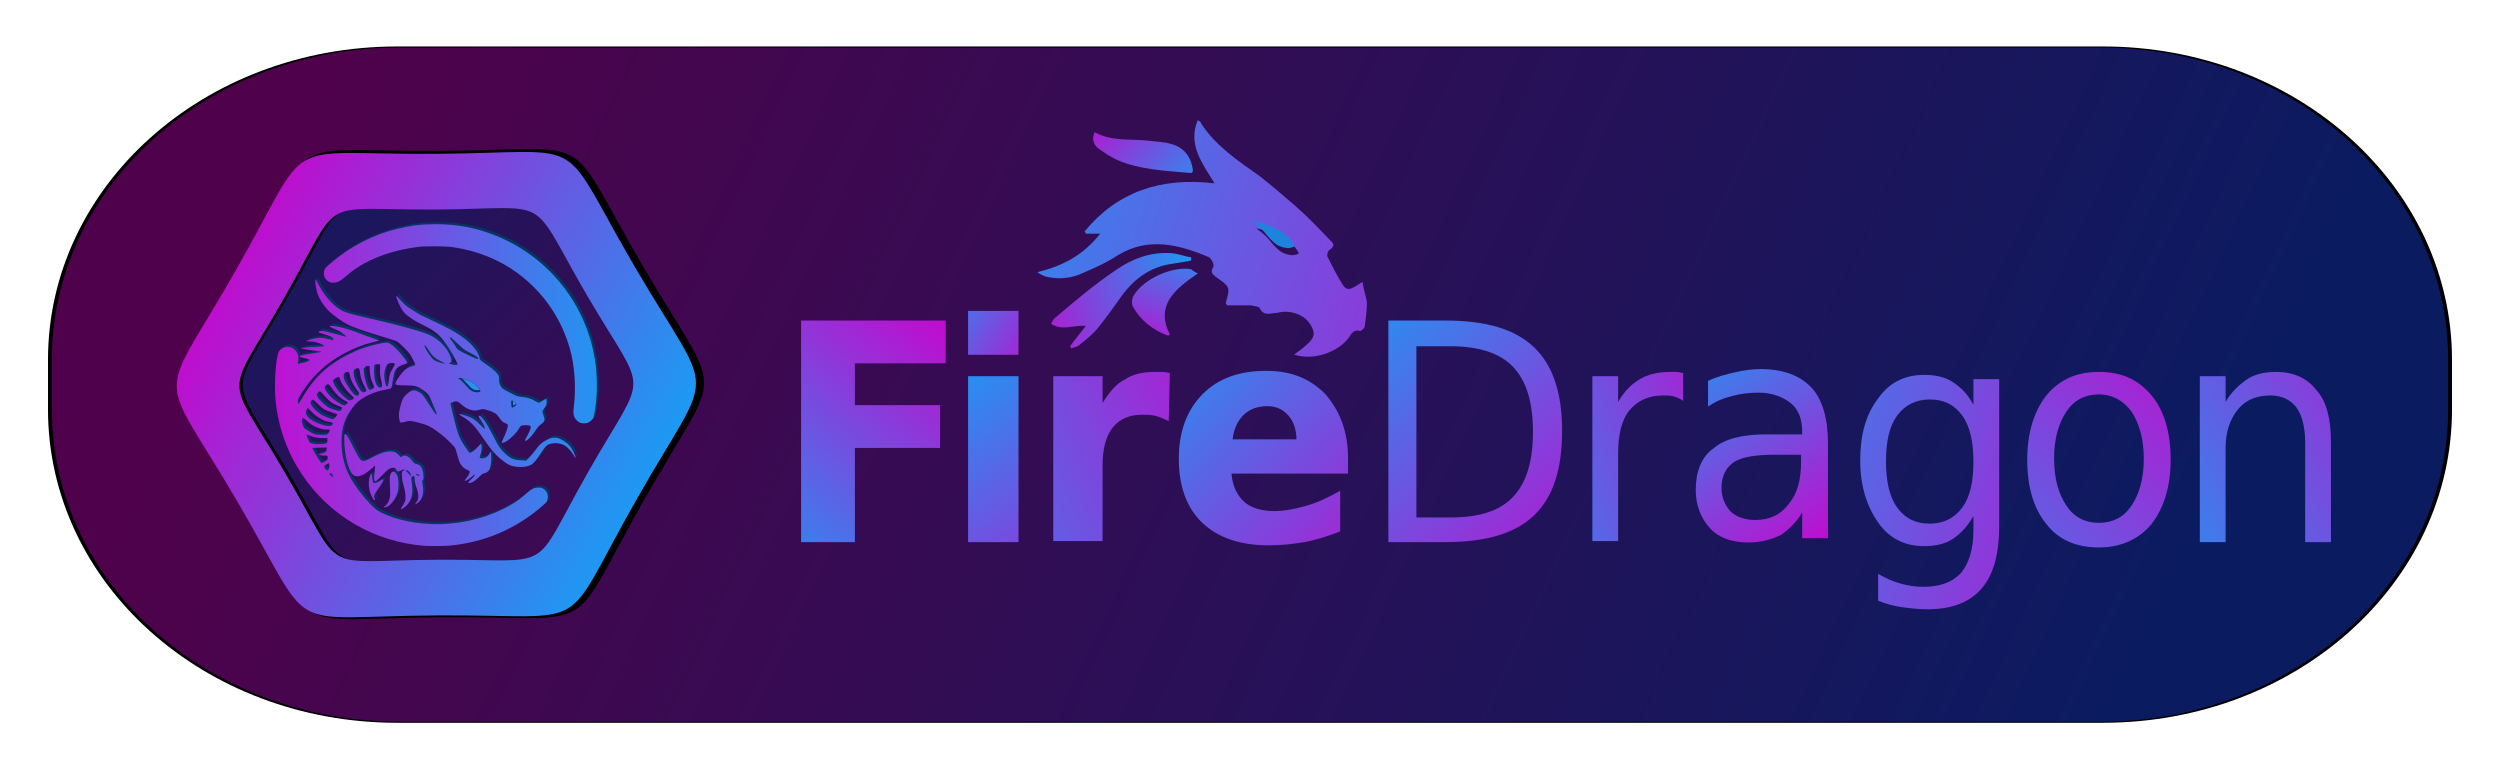 <?xml version="1.0" encoding="UTF-8" standalone="no"?>
<svg
   version="1.1"
   width="650pt"
   viewBox="0 0 650 200"
   height="200pt"
   id="svg60"
   sodipodi:docname="firefox-wordmark.svg"
   inkscape:version="1.3.2 (091e20ef0f, 2023-11-25, custom)"
   inkscape:export-filename="firefox-wordmark.png"
   inkscape:export-xdpi="192"
   inkscape:export-ydpi="192"
   xml:space="preserve"
   xmlns:inkscape="http://www.inkscape.org/namespaces/inkscape"
   xmlns:sodipodi="http://sodipodi.sourceforge.net/DTD/sodipodi-0.dtd"
   xmlns:xlink="http://www.w3.org/1999/xlink"
   xmlns="http://www.w3.org/2000/svg"
   xmlns:svg="http://www.w3.org/2000/svg"><sodipodi:namedview
     id="namedview62"
     pagecolor="#ffffff"
     bordercolor="#ac2020"
     borderopacity="1"
     inkscape:pageshadow="2"
     inkscape:pageopacity="0"
     inkscape:pagecheckerboard="true"
     inkscape:document-units="pt"
     showgrid="false"
     inkscape:zoom="1.6949"
     inkscape:cx="494.71945"
     inkscape:cy="152.22137"
     inkscape:window-width="1436"
     inkscape:window-height="856"
     inkscape:window-x="0"
     inkscape:window-y="0"
     inkscape:window-maximized="1"
     inkscape:current-layer="Background"
     inkscape:lockguides="false"
     showguides="true"
     inkscape:guide-bbox="true"
     inkscape:snap-global="false"
     inkscape:showpageshadow="false"
     width="270pt"
     inkscape:deskcolor="#d1d1d1" /><defs
     id="defs17"><radialGradient
       id="radialGradient46365"
       cx="-7938.383"
       cy="-8508.176"
       r="73.72"
       gradientTransform="matrix(5.038,0,0,5.038,40172.924,42938.649)"
       gradientUnits="userSpaceOnUse"><stop
         offset="0.123"
         stop-color="#fff44f"
         id="stop46357"
         style="stop-color:#be103b;stop-opacity:1" /><stop
         offset="0.225"
         stop-color="#fff44f"
         id="stop46757"
         style="stop-color:#e87a05;stop-opacity:1" /><stop
         offset="0.342"
         stop-color="#fff44f"
         id="stop46561"
         style="stop-color:#d62437;stop-opacity:1" /><stop
         offset="0.453"
         stop-color="#fff44f"
         id="stop46367"
         style="stop-color:#fa4225;stop-opacity:1" /><stop
         offset="0.587"
         stop-color="#ff980e"
         id="stop46359"
         style="stop-color:#e48300;stop-opacity:1" /><stop
         offset="0.637"
         stop-color="#ff5634"
         id="stop46361"
         style="stop-color:#ff4623;stop-opacity:1" /><stop
         offset="0.733"
         stop-color="#ff5634"
         id="stop56987"
         style="stop-color:#e52427;stop-opacity:1" /><stop
         offset="0.827"
         stop-color="#ff5634"
         id="stop77159"
         style="stop-color:#e1680e;stop-opacity:1" /><stop
         offset="0.865"
         stop-color="#ff5634"
         id="stop69595"
         style="stop-color:#e26f0a;stop-opacity:1" /><stop
         offset="0.979"
         stop-color="#ff3647"
         id="stop46363"
         style="stop-color:#be103b;stop-opacity:1" /></radialGradient><radialGradient
       id="radialGradient38464"
       cx="-7938.383"
       cy="-8508.176"
       r="73.72"
       gradientTransform="matrix(5.038,0,0,5.038,40172.924,42938.649)"
       gradientUnits="userSpaceOnUse"><stop
         offset=".137"
         stop-color="#fff44f"
         id="stop38456" /><stop
         offset=".48"
         stop-color="#ff980e"
         id="stop38458" /><stop
         offset=".592"
         stop-color="#ff5634"
         id="stop38460" /><stop
         offset="0.866"
         stop-color="#ff3647"
         id="stop38462"
         style="stop-color:#aa0f35;stop-opacity:1" /></radialGradient><radialGradient
       id="radialGradient29019"
       cx="-7938.383"
       cy="-8508.176"
       r="73.72"
       gradientTransform="matrix(5.038,0,0,5.038,40172.924,42938.649)"
       gradientUnits="userSpaceOnUse"><stop
         offset=".137"
         stop-color="#fff44f"
         id="stop29011" /><stop
         offset=".48"
         stop-color="#ff980e"
         id="stop29013" /><stop
         offset="0.725"
         stop-color="#ff5634"
         id="stop29015" /><stop
         offset="0.794"
         stop-color="#ff3647"
         id="stop29017"
         style="stop-color:#aa0f35;stop-opacity:1" /></radialGradient><radialGradient
       id="radialGradient28451"
       cx="-7938.383"
       cy="-8508.176"
       r="73.72"
       gradientTransform="matrix(5.038,0,0,5.038,40172.924,42938.649)"
       gradientUnits="userSpaceOnUse"><stop
         offset="0.803"
         stop-color="#ff3647"
         id="stop28449"
         style="stop-color:#ed2e5d;stop-opacity:1" /></radialGradient><radialGradient
       id="radialGradient20290"
       cx="-7938.383"
       cy="-8508.176"
       r="73.72"
       gradientTransform="matrix(5.038,0,0,5.038,40172.924,42938.649)"
       gradientUnits="userSpaceOnUse"><stop
         offset="0.331"
         stop-color="#fff44f"
         id="stop20282"
         style="stop-color:#be103b;stop-opacity:1" /><stop
         offset=".48"
         stop-color="#ff980e"
         id="stop20284" /><stop
         offset="0.592"
         stop-color="#ff5634"
         id="stop20286"
         style="stop-color:#e22600;stop-opacity:1" /><stop
         offset="0.803"
         stop-color="#ff3647"
         id="stop20288"
         style="stop-color:#ebed2e;stop-opacity:1" /></radialGradient><radialGradient
       id="radialGradient1197"
       cx="-7938.383"
       cy="-8508.176"
       r="73.72"
       gradientTransform="matrix(5.038,0,0,5.038,40172.924,42938.649)"
       gradientUnits="userSpaceOnUse"><stop
         offset="0.189"
         stop-color="#fff44f"
         id="stop1189"
         style="stop-color:#aa0f35;stop-opacity:1" /><stop
         offset="0.491"
         stop-color="#ff980e"
         id="stop1191"
         style="stop-color:#e48300;stop-opacity:1" /><stop
         offset="0.592"
         stop-color="#ff5634"
         id="stop1193"
         style="stop-color:#ff4623;stop-opacity:1" /><stop
         offset="0.803"
         stop-color="#ff3647"
         id="stop1195"
         style="stop-color:#be103b;stop-opacity:1" /></radialGradient><filter
       style="color-interpolation-filters:sRGB"
       inkscape:label="Drop Shadow"
       id="filter954"
       x="-0.973"
       y="-1.147"
       width="3.057"
       height="3.555"><feFlood
         flood-opacity="1"
         flood-color="rgb(0,0,0)"
         result="flood"
         id="feFlood944" /><feComposite
         in="flood"
         in2="SourceGraphic"
         operator="in"
         result="composite1"
         id="feComposite946" /><feGaussianBlur
         in="composite1"
         stdDeviation="1.825"
         result="blur"
         id="feGaussianBlur948" /><feOffset
         dx="0.5"
         dy="1"
         result="offset"
         id="feOffset950" /><feComposite
         in="SourceGraphic"
         in2="offset"
         operator="over"
         result="composite2"
         id="feComposite952" /></filter><filter
       style="color-interpolation-filters:sRGB"
       inkscape:label="Drop Shadow"
       id="filter1320"
       x="-0.267"
       y="-0.194"
       width="1.567"
       height="1.437"><feFlood
         flood-opacity="1"
         flood-color="rgb(0,0,0)"
         result="flood"
         id="feFlood1310" /><feComposite
         in="flood"
         in2="SourceGraphic"
         operator="in"
         result="composite1"
         id="feComposite1312" /><feGaussianBlur
         in="composite1"
         stdDeviation="1.672"
         result="blur"
         id="feGaussianBlur1314" /><feOffset
         dx="0.5"
         dy="1"
         result="offset"
         id="feOffset1316" /><feComposite
         in="SourceGraphic"
         in2="offset"
         operator="over"
         result="composite2"
         id="feComposite1318" /></filter><radialGradient
       id="b"
       cx="-7907.187"
       cy="-8515.121"
       r="80.797"
       gradientTransform="matrix(5.038,0,0,5.038,40172.924,42938.649)"
       gradientUnits="userSpaceOnUse"><stop
         offset=".129"
         stop-color="#ffbd4f"
         id="stop851" /><stop
         offset=".186"
         stop-color="#ffac31"
         id="stop853" /><stop
         offset=".247"
         stop-color="#ff9d17"
         id="stop855" /><stop
         offset=".283"
         stop-color="#ff980e"
         id="stop857" /><stop
         offset=".403"
         stop-color="#ff563b"
         id="stop859" /><stop
         offset=".467"
         stop-color="#ff3750"
         id="stop861" /><stop
         offset=".71"
         stop-color="#f5156c"
         id="stop863" /><stop
         offset=".782"
         stop-color="#eb0878"
         id="stop865" /><stop
         offset=".86"
         stop-color="#e50080"
         id="stop867" /></radialGradient><radialGradient
       id="radialGradient1828"
       cx="-7938.383"
       cy="-8508.176"
       r="73.72"
       gradientTransform="matrix(5.038,0,0,5.038,40172.924,42938.649)"
       gradientUnits="userSpaceOnUse"><stop
         offset=".137"
         stop-color="#fff44f"
         id="stop1818" /><stop
         offset=".48"
         stop-color="#ff980e"
         id="stop1820" /><stop
         offset=".592"
         stop-color="#ff5634"
         id="stop1822" /><stop
         offset="0.803"
         stop-color="#ff3647"
         id="stop1824"
         style="stop-color:#ed2e5d;stop-opacity:1" /></radialGradient><linearGradient
       gradientTransform="matrix(5.038,0,0,5.038,-1.549,-1.439)"
       gradientUnits="userSpaceOnUse"
       y2="74.468"
       x2="6.447"
       y1="12.393"
       x1="70.786"
       id="linearGradient1265"><stop
         style="stop-color:#f3e300;stop-opacity:1"
         id="stop1249"
         stop-color="#fff44f"
         offset=".048" /><stop
         style="stop-color:#d8bd00;stop-opacity:1"
         id="stop1251"
         stop-color="#ffe847"
         offset=".111" /><stop
         style="stop-color:#ff7139;stop-opacity:1"
         id="stop1253"
         stop-color="#ffc830"
         offset="0.152" /><stop
         style="stop-color:#ff7f7f;stop-opacity:1"
         id="stop1255"
         stop-color="#ff980e"
         offset="0.279" /><stop
         id="stop1257"
         stop-color="#ff8b16"
         offset="0.296" /><stop
         style="stop-color:#ff7f7f;stop-opacity:1"
         id="stop1259"
         stop-color="#ff672a"
         offset="0.493" /><stop
         style="stop-color:#000000;stop-opacity:1"
         id="stop1263"
         stop-color="#e31587"
         offset="0.732" /></linearGradient><radialGradient
       id="radialGradient1069"
       cx="-7907.187"
       cy="-8515.121"
       r="80.797"
       gradientTransform="matrix(5.038,0,0,5.038,40172.924,42938.649)"
       gradientUnits="userSpaceOnUse"><stop
         offset=".129"
         stop-color="#ffbd4f"
         id="stop1051" /><stop
         offset=".186"
         stop-color="#ffac31"
         id="stop1053" /><stop
         offset=".247"
         stop-color="#ff9d17"
         id="stop1055" /><stop
         offset=".283"
         stop-color="#ff980e"
         id="stop1057" /><stop
         offset=".403"
         stop-color="#ff563b"
         id="stop1059" /><stop
         offset=".467"
         stop-color="#ff3750"
         id="stop1061"
         style="stop-color:#885cf6;stop-opacity:1" /><stop
         offset=".71"
         stop-color="#f5156c"
         id="stop1063" /><stop
         offset=".782"
         stop-color="#eb0878"
         id="stop1065" /><stop
         offset=".86"
         stop-color="#e50080"
         id="stop1067" /></radialGradient><radialGradient
       id="e"
       cx="-7945.648"
       cy="-8460.984"
       r="38.471"
       gradientTransform="matrix(5.038,0,0,5.038,40172.924,42938.649)"
       gradientUnits="userSpaceOnUse"><stop
         offset=".353"
         stop-color="#3a8ee6"
         id="stop890" /><stop
         offset=".472"
         stop-color="#5c79f0"
         id="stop892" /><stop
         offset=".669"
         stop-color="#9059ff"
         id="stop894" /><stop
         offset="1"
         stop-color="#c139e6"
         id="stop896" /></radialGradient><radialGradient
       id="radialGradient1584"
       cx="-7945.648"
       cy="-8460.984"
       r="38.471"
       gradientTransform="matrix(5.038,0,0,5.038,40172.924,42938.649)"
       gradientUnits="userSpaceOnUse"><stop
         offset=".353"
         stop-color="#3a8ee6"
         id="stop1576" /><stop
         offset=".472"
         stop-color="#5c79f0"
         id="stop1578" /><stop
         offset=".669"
         stop-color="#9059ff"
         id="stop1580" /><stop
         offset="1"
         stop-color="#c139e6"
         id="stop1582"
         style="stop-color:#b91661;stop-opacity:1" /></radialGradient><radialGradient
       id="b-4"
       cx="-7907.187"
       cy="-8515.121"
       r="80.797"
       gradientTransform="matrix(5.038,0,0,5.038,40172.924,42938.649)"
       gradientUnits="userSpaceOnUse"><stop
         offset=".129"
         stop-color="#ffbd4f"
         id="stop851-0" /><stop
         offset=".186"
         stop-color="#ffac31"
         id="stop853-5" /><stop
         offset=".247"
         stop-color="#ff9d17"
         id="stop855-9" /><stop
         offset=".283"
         stop-color="#ff980e"
         id="stop857-4" /><stop
         offset=".403"
         stop-color="#ff563b"
         id="stop859-6" /><stop
         offset=".467"
         stop-color="#ff3750"
         id="stop861-9" /><stop
         offset=".71"
         stop-color="#f5156c"
         id="stop863-2" /><stop
         offset=".782"
         stop-color="#eb0878"
         id="stop865-2" /><stop
         offset=".86"
         stop-color="#e50080"
         id="stop867-4" /></radialGradient><radialGradient
       id="radialGradient1694"
       cx="-7915.977"
       cy="-8535.981"
       r="118.081"
       gradientTransform="matrix(5.038,0,0,5.038,40172.924,42938.649)"
       gradientUnits="userSpaceOnUse"><stop
         offset=".113"
         stop-color="#fff44f"
         id="stop1684"
         style="stop-color:#7e00e3;stop-opacity:1" /><stop
         offset=".456"
         stop-color="#ff980e"
         id="stop1686"
         style="stop-color:#ff2626;stop-opacity:1" /><stop
         offset=".622"
         stop-color="#ff5634"
         id="stop1688"
         style="stop-color:#ffa014;stop-opacity:1" /><stop
         offset=".716"
         stop-color="#ff3647"
         id="stop1690" /><stop
         offset=".904"
         stop-color="#e31587"
         id="stop1692" /></radialGradient><radialGradient
       id="radialGradient1526"
       cx="-7945.648"
       cy="-8460.984"
       r="38.471"
       gradientTransform="matrix(5.038,0,0,5.038,40172.924,42938.649)"
       gradientUnits="userSpaceOnUse"><stop
         style="stop-color:#e70000;stop-opacity:1"
         offset=".353"
         stop-color="#3a8ee6"
         id="stop1518" /><stop
         offset="0.674"
         stop-color="#9059ff"
         id="stop1522"
         style="stop-color:#ff9915;stop-opacity:1" /><stop
         offset="1"
         stop-color="#c139e6"
         id="stop1524"
         style="stop-opacity:1;stop-color:#ffffff" /></radialGradient><radialGradient
       gradientUnits="userSpaceOnUse"
       gradientTransform="matrix(5.038,0,0,5.038,40172.924,42938.649)"
       r="38.471"
       cy="-8460.984"
       cx="-7945.648"
       id="radialGradient1247"><stop
         style="stop-color:#ed2e5d;stop-opacity:1"
         id="stop1239"
         stop-color="#3a8ee6"
         offset=".353" /><stop
         style="stop-color:#c92856;stop-opacity:1"
         id="stop1241"
         stop-color="#5c79f0"
         offset="0.517" /><stop
         style="stop-color:#eb1beb;stop-opacity:1"
         id="stop1243"
         stop-color="#9059ff"
         offset="0.674" /><stop
         style="stop-color:#f24ab2;stop-opacity:1"
         id="stop1852"
         stop-color="#9059ff"
         offset="0.816" /><stop
         style="stop-color:#a70000;stop-opacity:1"
         id="stop1245"
         stop-color="#c139e6"
         offset="1" /></radialGradient><linearGradient
       id="linearGradient933"
       x1="0"
       y1="0.5"
       x2="1"
       y2="0.5"
       gradientTransform="matrix(43.93,0,0,43,2,2.5)"
       gradientUnits="userSpaceOnUse"><stop
         offset="0%"
         stop-opacity="1"
         style="stop-color:#e700e5;stop-opacity:1"
         id="stop929-3" /><stop
         offset="100%"
         stop-opacity="1"
         style="stop-color:#7300e3;stop-opacity:1"
         id="stop931" /></linearGradient><clipPath
       clipPathUnits="userSpaceOnUse"
       id="clipPath925"><path
         id="path927"
         style="opacity:0.512;fill:#dd955d;stroke-width:0.246"
         d="M 46.763,69.065 C 46.763,79.309 34.244,87.548 24,87.548 13.756,87.548 5.452,79.244 5.452,69 c 0,-3.06 0.756,-5.938 2.058,-8.489 C 7.637,60.26 6.389,55.603 6.528,55.359 8.255,52.307 10.132,56.167 11.54,55.26 15.277,52.851 19.204,50.452 24,50.452 c 10.244,0 22.763,8.369 22.763,18.613 z"
         sodipodi:nodetypes="ssssssss" /></clipPath><radialGradient
       id="radialGradient1473"
       cx="-7915.977"
       cy="-8535.981"
       r="118.081"
       gradientTransform="matrix(5.038,0,0,5.038,40172.924,42938.649)"
       gradientUnits="userSpaceOnUse"><stop
         offset=".113"
         stop-color="#fff44f"
         id="stop1463"
         style="stop-color:#7e00e3;stop-opacity:1" /><stop
         offset=".456"
         stop-color="#ff980e"
         id="stop1465"
         style="stop-color:#ff2626;stop-opacity:1" /><stop
         offset=".622"
         stop-color="#ff5634"
         id="stop1467"
         style="stop-color:#ffa014;stop-opacity:1" /><stop
         offset=".716"
         stop-color="#ff3647"
         id="stop1469" /><stop
         offset=".904"
         stop-color="#e31587"
         id="stop1471" /></radialGradient><clipPath
       clipPathUnits="userSpaceOnUse"
       id="clipPath1477"><path
         id="path1475"
         style="opacity:0.512;fill:#dd955d;stroke-width:0.246"
         d="M 46.763,69.065 C 46.763,79.309 34.244,87.548 24,87.548 13.756,87.548 5.452,79.244 5.452,69 c 0,-3.06 0.756,-5.938 2.058,-8.489 C 7.637,60.26 6.389,55.603 6.528,55.359 8.255,52.307 10.132,56.167 11.54,55.26 15.277,52.851 19.204,50.452 24,50.452 c 10.244,0 22.763,8.369 22.763,18.613 z"
         sodipodi:nodetypes="ssssssss" /></clipPath><radialGradient
       id="radialGradient1828-7"
       cx="-7938.383"
       cy="-8508.176"
       r="73.72"
       gradientTransform="matrix(5.038,0,0,5.038,40172.924,42938.649)"
       gradientUnits="userSpaceOnUse"><stop
         offset=".137"
         stop-color="#fff44f"
         id="stop1818-7" /><stop
         offset=".48"
         stop-color="#ff980e"
         id="stop1820-5" /><stop
         offset=".592"
         stop-color="#ff5634"
         id="stop1822-4" /><stop
         offset="0.803"
         stop-color="#ff3647"
         id="stop1824-8"
         style="stop-color:#aa0f35;stop-opacity:1" /></radialGradient><clipPath
       clipPathUnits="userSpaceOnUse"
       id="clipPath1499"><path
         id="path1497"
         style="opacity:0.512;fill:#dd955d;stroke-width:0.246"
         d="M 46.763,69.065 C 46.763,79.309 34.244,87.548 24,87.548 13.756,87.548 5.452,79.244 5.452,69 c 0,-3.06 0.756,-5.938 2.058,-8.489 C 7.637,60.26 6.389,55.603 6.528,55.359 8.255,52.307 10.132,56.167 11.54,55.26 15.277,52.851 19.204,50.452 24,50.452 c 10.244,0 22.763,8.369 22.763,18.613 z"
         sodipodi:nodetypes="ssssssss" /></clipPath><filter
       inkscape:collect="always"
       style="color-interpolation-filters:sRGB"
       id="filter87465"
       x="-0.018"
       y="-0.058"
       width="1.036"
       height="1.116"><feGaussianBlur
         inkscape:collect="always"
         stdDeviation="1.93"
         id="feGaussianBlur87467" /></filter><linearGradient
       id="linearGradient36"
       inkscape:collect="always"><stop
         style="stop-color:#0b1c63;stop-opacity:1;"
         offset="0"
         id="stop35" /><stop
         style="stop-color:#51024d;stop-opacity:1;"
         offset="1"
         id="stop36" /></linearGradient><linearGradient
       inkscape:collect="always"
       id="linearGradient12"><stop
         style="stop-color:#1d99f3;stop-opacity:1;"
         offset="0"
         id="stop11" /><stop
         style="stop-color:#be0ece;stop-opacity:1;"
         offset="1"
         id="stop12" /></linearGradient><linearGradient
       id="linearGradient76"
       inkscape:collect="always"><stop
         style="stop-color:#c20ed2;stop-opacity:1;"
         offset="0"
         id="stop76" /><stop
         style="stop-color:#2592f1;stop-opacity:1;"
         offset="1"
         id="stop77" /></linearGradient><linearGradient
       inkscape:collect="always"
       xlink:href="#linearGradient36"
       id="linearGradient46"
       gradientUnits="userSpaceOnUse"
       gradientTransform="matrix(2.413,0,0,2.166,254.407,39.344)"
       x1="123.041"
       y1="68.262"
       x2="-68.23"
       y2="-11.687" /><linearGradient
       inkscape:collect="always"
       xlink:href="#linearGradient12"
       id="linearGradient47"
       gradientUnits="userSpaceOnUse"
       x1="-6.129"
       y1="45.642"
       x2="12.93"
       y2="23.502" /><linearGradient
       inkscape:collect="always"
       xlink:href="#linearGradient12"
       id="linearGradient49"
       gradientUnits="userSpaceOnUse"
       x1="113.414"
       y1="37.189"
       x2="144.545"
       y2="20.107" /><linearGradient
       inkscape:collect="always"
       xlink:href="#linearGradient12"
       id="linearGradient50"
       gradientUnits="userSpaceOnUse"
       x1="12.9"
       y1="26.5"
       x2="30.871"
       y2="50.691" /><linearGradient
       inkscape:collect="always"
       xlink:href="#linearGradient12"
       id="linearGradient51"
       gradientUnits="userSpaceOnUse"
       x1="11.3"
       y1="20.032"
       x2="21.704"
       y2="26.419" /><linearGradient
       inkscape:collect="always"
       xlink:href="#linearGradient12"
       id="linearGradient52"
       gradientUnits="userSpaceOnUse"
       x1="7.44"
       y1="51.353"
       x2="44.176"
       y2="37.127" /><linearGradient
       inkscape:collect="always"
       xlink:href="#linearGradient12"
       id="linearGradient53"
       gradientUnits="userSpaceOnUse"
       x1="29.535"
       y1="26.167"
       x2="53.132"
       y2="47.14" /><linearGradient
       inkscape:collect="always"
       xlink:href="#linearGradient12"
       id="linearGradient54"
       gradientUnits="userSpaceOnUse"
       x1="45.494"
       y1="23.528"
       x2="68.524"
       y2="47.771" /><linearGradient
       inkscape:collect="always"
       xlink:href="#linearGradient12"
       id="linearGradient55"
       gradientUnits="userSpaceOnUse"
       x1="61.265"
       y1="45.369"
       x2="87.482"
       y2="37.127" /><linearGradient
       inkscape:collect="always"
       xlink:href="#linearGradient12"
       id="linearGradient56"
       gradientUnits="userSpaceOnUse"
       x1="110.843"
       y1="12.706"
       x2="127.641"
       y2="36.545" /><linearGradient
       inkscape:collect="always"
       xlink:href="#linearGradient12"
       id="linearGradient57"
       gradientUnits="userSpaceOnUse"
       x1="81.04"
       y1="27.88"
       x2="120.345"
       y2="40.721" /><linearGradient
       inkscape:collect="always"
       xlink:href="#linearGradient12"
       id="linearGradient58"
       gradientUnits="userSpaceOnUse"
       x1="104.611"
       y1="63.663"
       x2="136.078"
       y2="37.5" /><linearGradient
       inkscape:collect="always"
       xlink:href="#linearGradient12"
       id="linearGradient59"
       gradientUnits="userSpaceOnUse"
       x1="34.8"
       y1="16.6"
       x2="19.4"
       y2="21.6" /><linearGradient
       inkscape:collect="always"
       xlink:href="#linearGradient12"
       id="linearGradient60"
       gradientUnits="userSpaceOnUse"
       gradientTransform="matrix(1.274,0,0,1.274,13.201,4.464)"
       x1="10.002"
       y1="12.842"
       x2="69.49"
       y2="31.292" /><linearGradient
       inkscape:collect="always"
       xlink:href="#linearGradient12"
       id="linearGradient61"
       gradientUnits="userSpaceOnUse"
       x1="37"
       y1="9.9"
       x2="26.919"
       y2="1.412" /><linearGradient
       inkscape:collect="always"
       xlink:href="#linearGradient12"
       id="linearGradient62"
       gradientUnits="userSpaceOnUse"
       x1="40.104"
       y1="16.917"
       x2="35.862"
       y2="27.488" /><linearGradient
       inkscape:collect="always"
       id="linearGradient2"><stop
         style="stop-color:#111a61;stop-opacity:1;"
         offset="0"
         id="stop1" /><stop
         style="stop-color:#460650;stop-opacity:1;"
         offset="1"
         id="stop2" /></linearGradient><filter
       inkscape:collect="always"
       style="color-interpolation-filters:sRGB"
       id="filter31-6"
       x="-0.025"
       y="-0.028"
       width="1.05"
       height="1.056"><feGaussianBlur
         inkscape:collect="always"
         stdDeviation="10.285"
         id="feGaussianBlur31-7" /></filter><linearGradient
       inkscape:collect="always"
       xlink:href="#linearGradient2"
       id="linearGradient66"
       gradientUnits="userSpaceOnUse"
       gradientTransform="matrix(2.2,0,0,2.2,178.415,-417.908)"
       x1="-1.8359758e-06"
       y1="-4.3368595e-06"
       x2="48"
       y2="48" /><linearGradient
       inkscape:collect="always"
       xlink:href="#linearGradient12"
       id="linearGradient67"
       gradientUnits="userSpaceOnUse"
       gradientTransform="matrix(0.138,0,0,0.138,160.789,-435.535)"
       x1="851.992"
       y1="796.666"
       x2="77.23"
       y2="395.878" /><linearGradient
       inkscape:collect="always"
       xlink:href="#linearGradient76"
       id="linearGradient68"
       gradientUnits="userSpaceOnUse"
       gradientTransform="matrix(0.138,0,0,0.138,751.132,-595.833)"
       x1="-4084.494"
       y1="1678.232"
       x2="-3476.079"
       y2="1678.232" /></defs><g
     id="Background"
     inkscape:label="Background"
     inkscape:groupmode="layer"><g
       id="g71"><path
         id="path15"
         style="fill:#000000;fill-rule:evenodd;stroke-width:0.331;paint-order:stroke markers fill;filter:url(#filter87465);stop-color:#000000"
         d="M -62.08,-12.456 H 122.398 c 20.92,0 37.761,16.535 37.761,37.075 v 5.85 c 0,20.54 -16.841,37.075 -37.761,37.075 H -62.08 c -20.92,0 -37.761,-16.535 -37.761,-37.075 v -5.85 c 0,-20.54 16.841,-37.075 37.761,-37.075 z"
         sodipodi:nodetypes="sssssssss"
         transform="matrix(2.404,0,0,2.198,252.498,39.46)" /><path
         id="path16"
         style="opacity:0.974;fill:url(#linearGradient46);fill-rule:evenodd;stroke-width:0.758;paint-order:stroke markers fill;stop-color:#000000"
         d="m 103.965,12.36 h 442.071 c 50.131,0 90.489,36.229 90.489,81.231 v 12.817 c 0,45.002 -40.358,81.231 -90.489,81.231 H 103.965 c -50.131,0 -90.489,-36.229 -90.489,-81.231 V 93.591 c 0,-45.002 40.358,-81.231 90.489,-81.231 z"
         sodipodi:nodetypes="sssssssss" /><g
         id="g70"><path
           class="st0"
           d="m 0,22.5 h 12.9 v 4 H 4.8 v 3.9 h 7.6 v 4 H 4.8 v 8.8 H 0 Z"
           id="path18"
           transform="matrix(2.914,0,0,2.783,206.829,17.94)"
           style="fill:url(#linearGradient47);filter:url(#filter954)" /><path
           class="st0"
           d="m 136.5,33.8 v 9.4 h -2.3 v -9.3 c 0,-1.5 -0.3,-2.6 -0.8,-3.3 -0.5,-0.7 -1.3,-1.1 -2.3,-1.1 -1.2,0 -2.2,0.4 -2.9,1.3 -0.7,0.9 -1.1,2.1 -1.1,3.6 v 8.8 h -2.3 V 27.7 h 2.3 v 2.4 c 0.5,-0.9 1.2,-1.6 1.9,-2.1 0.7,-0.5 1.6,-0.7 2.6,-0.7 1.6,0 2.8,0.6 3.6,1.7 0.9,1 1.3,2.7 1.3,4.8 z"
           id="path19"
           transform="matrix(2.914,0,0,2.783,206.829,17.94)"
           style="fill:url(#linearGradient49);filter:url(#filter954)" /><polyline
           class="st0"
           points="14.9,27.7 19.4,27.7 19.4,43.2 14.9,43.2 14.9,27.7 14.9,27.7  "
           id="polyline19"
           transform="matrix(2.914,0,0,2.783,206.829,17.94)"
           style="fill:url(#linearGradient50);filter:url(#filter954)" /><polyline
           class="st0"
           points="14.9,21.6 19.4,21.6 19.4,25.7 14.9,25.7 14.9,21.6  "
           id="polyline20"
           transform="matrix(2.914,0,0,2.783,206.829,17.94)"
           style="fill:url(#linearGradient51);filter:url(#filter954)" /><path
           class="st0"
           d="m 32.8,31.9 c -0.4,-0.2 -0.8,-0.4 -1.2,-0.5 -0.4,-0.1 -0.8,-0.1 -1.2,-0.1 -1.1,0 -2,0.4 -2.6,1.2 -0.6,0.8 -0.9,2 -0.9,3.5 v 7.1 H 22.5 V 27.7 h 4.4 v 2.5 c 0.6,-1 1.2,-1.8 2,-2.2 0.7,-0.5 1.6,-0.7 2.7,-0.7 0.1,0 0.3,0 0.5,0 0.2,0 0.4,0 0.8,0.1 z"
           id="path20"
           transform="matrix(2.914,0,0,2.783,206.829,17.94)"
           style="fill:url(#linearGradient52);filter:url(#filter954)" /><path
           class="st0"
           d="m 48.8,35.4 v 1.4 H 38.4 c 0.1,1.2 0.5,2 1.1,2.6 0.6,0.6 1.6,0.9 2.7,0.9 0.9,0 1.9,-0.2 2.9,-0.5 1,-0.3 2,-0.8 3,-1.4 v 3.8 c -1,0.4 -2.1,0.8 -3.2,1 -1.1,0.2 -2.1,0.3 -3.2,0.3 -2.5,0 -4.5,-0.7 -5.9,-2.1 -1.4,-1.4 -2.1,-3.4 -2.1,-6 0,-2.5 0.7,-4.5 2.1,-6 1.4,-1.5 3.3,-2.2 5.7,-2.2 2.2,0 3.9,0.7 5.3,2.2 1.3,1.6 2,3.5 2,6 v 0 M 44.2,33.7 C 44.2,32.8 44,32 43.5,31.4 43,30.8 42.4,30.5 41.6,30.5 c -0.9,0 -1.6,0.3 -2.1,0.8 -0.5,0.5 -0.9,1.3 -1,2.3 h 5.7"
           id="path22"
           transform="matrix(2.914,0,0,2.783,206.829,17.94)"
           style="fill:url(#linearGradient53);filter:url(#filter954)" /><path
           class="st0"
           d="m 54.9,24.8 v 16.1 h 3 c 2.6,0 4.4,-0.6 5.6,-1.9 1.2,-1.3 1.8,-3.3 1.8,-6.1 0,-2.8 -0.6,-4.8 -1.8,-6.1 -1.2,-1.3 -3.1,-1.9 -5.6,-1.9 h -3 v -0.1 m -2.5,-2.3 h 5.1 c 3.6,0 6.2,0.8 7.9,2.5 1.7,1.7 2.5,4.3 2.5,7.8 0,3.6 -0.8,6.2 -2.5,7.9 -1.7,1.7 -4.3,2.5 -7.9,2.5 H 52.4 V 22.5"
           id="path23"
           transform="matrix(2.914,0,0,2.783,206.829,17.94)"
           style="fill:url(#linearGradient54);filter:url(#filter954)" /><path
           class="st0"
           d="m 78.7,30 c -0.3,-0.2 -0.5,-0.3 -0.8,-0.4 -0.3,-0.1 -0.6,-0.1 -1,-0.1 -1.3,0 -2.3,0.5 -3,1.4 -0.7,0.9 -1,2.3 -1,4 v 8.2 H 70.6 V 27.7 h 2.3 v 2.4 c 0.5,-0.9 1.1,-1.6 1.9,-2.1 0.8,-0.5 1.7,-0.7 2.8,-0.7 0.2,0 0.3,0 0.5,0 0.2,0 0.4,0.1 0.6,0.1 z"
           id="path24"
           transform="matrix(2.914,0,0,2.783,206.829,17.94)"
           style="fill:url(#linearGradient55);filter:url(#filter954)" /><path
           id="path25"
           style="mix-blend-mode:normal;fill:url(#linearGradient56);stroke-width:1.274;filter:url(#filter1320)"
           d="m 119.996,16.414 c -0.892,0 -1.91,0.128 -2.93,0.383 -1.019,0.255 -2.039,0.51 -3.059,1.02 v 3.057 c 0.892,-0.637 1.784,-1.019 2.803,-1.273 0.892,-0.255 1.912,-0.383 2.932,-0.383 1.529,0 2.802,0.511 3.693,1.275 0.892,0.764 1.275,1.911 1.275,3.439 v 0.254 h -4.078 c -2.675,0 -4.714,0.51 -5.988,1.656 -1.401,1.019 -2.037,2.803 -2.037,4.969 0,1.911 0.637,3.441 1.656,4.588 1.019,1.147 2.546,1.656 4.33,1.656 1.529,0 2.676,-0.383 3.695,-0.893 0.892,-0.637 1.785,-1.529 2.422,-2.676 v 3.059 h 2.93 V 25.205 c 1e-5,-2.93 -0.638,-5.224 -1.912,-6.625 -1.274,-1.401 -3.184,-2.166 -5.732,-2.166 z m 1.783,10.193 h 2.803 v 0.764 c 0,2.166 -0.381,3.822 -1.4,5.096 -0.892,1.274 -2.166,1.912 -3.822,1.912 -1.147,0 -2.166,-0.383 -2.803,-1.02 -0.637,-0.764 -1.02,-1.656 -1.02,-2.803 0,-1.401 0.509,-2.422 1.4,-3.059 0.892,-0.637 2.549,-0.891 4.842,-0.891 z"
           transform="matrix(2.287,0,0,2.184,182.214,57.929)" /><path
           class="st0"
           d="m 115.8,29.4 c -1.2,0 -2.2,0.5 -2.9,1.6 -0.7,1.1 -1.1,2.5 -1.1,4.4 0,1.9 0.4,3.3 1.1,4.4 0.7,1.1 1.7,1.6 2.9,1.6 1.2,0 2.2,-0.5 2.9,-1.6 0.7,-1.1 1.1,-2.5 1.1,-4.4 0,-1.8 -0.4,-3.3 -1.1,-4.4 -0.7,-1 -1.7,-1.6 -2.9,-1.6 v 0 m 0,-2.1 c 2,0 3.5,0.7 4.7,2.2 1.1,1.4 1.7,3.4 1.7,6 0,2.5 -0.6,4.5 -1.7,6 -1.1,1.4 -2.7,2.2 -4.7,2.2 -2,0 -3.6,-0.7 -4.7,-2.2 -1.1,-1.4 -1.7,-3.4 -1.7,-6 0,-2.5 0.6,-4.5 1.7,-6 1.2,-1.5 2.7,-2.2 4.7,-2.2"
           id="path27"
           transform="matrix(2.914,0,0,2.783,206.829,17.94)"
           style="fill:url(#linearGradient58);filter:url(#filter954)" /><path
           class="st0"
           d="m 34.8,16.9 c -0.6,0.1 -1.1,0.2 -1.7,0.3 -2.1,0.3 -3.6,1.6 -4.7,3.3 -0.6,0.9 -1.3,1.9 -2,2.8 -0.5,0.6 -1,1 -1.6,1.5 C 24.6,25 24.3,25 24.1,25.1 24.1,25 24,25 24,24.9 c 0.4,-0.6 0.9,-1.2 1.4,-1.9 -1.1,-0.1 -2.1,0.5 -3.1,-0.2 0.1,-0.2 0.2,-0.4 0.3,-0.5 1.8,-1.6 3.6,-3.2 5.6,-4.6 1.4,-1 3,-1.6 4.7,-1.5 0.6,0 1.3,0.3 1.9,0.4 0,0.1 0,0.2 0,0.3 z"
           id="path28"
           style="fill:url(#linearGradient59);filter:url(#filter954)"
           transform="matrix(2.914,0,0,2.783,206.829,17.94)" /><path
           id="path30"
           style="fill:url(#linearGradient60);stroke-width:1.274;filter:url(#filter954)"
           class="st0"
           d="m 58.43,9.561 c -1.147,2.93 0.509,5.095 1.91,7.516 -6.115,-0.764 -11.083,1.02 -14.777,5.734 0.127,0.127 0.127,0.127 0.127,0.254 h 1.656 c -1.911,2.548 -4.205,3.823 -7.135,4.588 0.255,0.255 0.638,0.38 0.893,0.508 1.401,0.382 2.929,0.256 4.203,-0.381 1.401,-0.637 2.802,-1.274 4.076,-2.166 3.44,-2.166 6.88,-1.275 10.32,0.254 0.255,0.127 0.637,0.892 0.51,1.146 -0.382,0.637 -0.127,0.893 0.383,1.275 1.529,1.147 1.529,1.146 1.02,3.057 0,0 0.127,0.128 0.127,0.256 h 2.803 c 0.255,0.127 0.763,0.127 0.891,0.254 0.51,1.147 1.275,0.637 2.039,0.637 1.401,-0.382 2.931,0.129 3.695,1.275 0.637,1.019 0.636,1.655 -0.383,2.547 -0.382,0.382 -0.891,0.764 -1.4,1.146 2.166,0.764 4.968,-0.253 6.242,-2.037 0.255,-0.382 0.509,-1.02 1.273,-0.766 0.127,0 0.51,-0.382 0.51,-0.51 0.127,-1.019 0.256,-1.91 0.256,-2.93 -0.127,-0.764 -0.382,-1.528 -0.51,-2.42 -1.401,1.019 -1.785,1.146 -2.295,0.254 -0.637,-1.019 -1.147,-2.166 -1.656,-3.186 -0.127,-0.255 0.001,-0.763 0.256,-0.891 0.637,-0.51 0.382,-0.764 0,-1.146 -1.274,-1.401 -2.548,-2.804 -3.949,-4.078 -1.274,-1.147 -2.677,-2.42 -4.078,-3.566 -2.421,-1.784 -4.967,-3.567 -6.623,-6.242 0,-0.127 -0.128,-0.255 -0.383,-0.383 z m 6.699,12.875 c 0.041,2.32e-4 0.491,0.11 1.002,0.244 1.572,0.413 2.814,1.182 3.451,2.137 0.188,0.281 0.342,0.541 0.342,0.576 0,0.097 -0.481,0.245 -0.771,0.238 -0.14,-0.003 -0.403,-0.053 -0.584,-0.109 -0.181,-0.057 -0.417,-0.151 -0.525,-0.209 -0.304,-0.163 -0.902,-0.741 -1.238,-1.195 -0.398,-0.538 -0.957,-1.109 -1.396,-1.428 -0.194,-0.141 -0.32,-0.254 -0.279,-0.254 z"
           transform="matrix(2.287,0,0,2.184,176.632,8.189)" /><path
           class="st0"
           d="m 26.2,4.9 c 1.5,0.9 3.2,0.6 4.8,0.8 0.7,0.1 1.4,0.1 2,0.3 1.1,0.3 1.7,1.1 1.9,2.1 C 35,8.5 35,8.8 34.6,8.7 32.4,8.5 30.2,8.4 28.2,7.5 27.6,7.2 27,6.8 26.5,6.4 26.1,6.1 25.9,5.5 26.2,4.9 Z"
           id="path32"
           style="fill:url(#linearGradient61);filter:url(#filter954)"
           transform="matrix(2.914,0,0,2.783,206.829,17.94)" /><path
           class="st0"
           d="m 35.4,18.1 c -2.1,1.5 -3.8,3 -2.5,5.7 -0.1,0.1 -0.1,0.1 -0.2,0.1 -1.3,-0.5 -2.4,-1.4 -3.1,-2.7 -0.1,-0.2 -0.1,-0.6 0,-0.9 0.8,-1.6 3.4,-2.9 5.2,-2.6 0.1,0.1 0.2,0.2 0.6,0.4 z"
           id="path33"
           style="fill:url(#linearGradient62);filter:url(#filter954)"
           transform="matrix(2.914,0,0,2.783,206.829,17.94)" /><path
           style="fill:#1d84dd;fill-opacity:1;fill-rule:evenodd;stroke-width:0.081;paint-order:stroke markers fill;stop-color:#000000"
           d="m 333.476,64.262 c -0.413,-0.124 -0.954,-0.33 -1.201,-0.457 -0.695,-0.357 -2.067,-1.62 -2.836,-2.612 -0.91,-1.174 -2.19,-2.423 -3.195,-3.118 -0.444,-0.307 -0.731,-0.558 -0.638,-0.557 0.093,5.1e-4 1.125,0.241 2.293,0.534 3.597,0.903 6.438,2.582 7.895,4.667 0.429,0.613 0.78,1.179 0.78,1.257 0,0.211 -1.1,0.537 -1.765,0.523 -0.32,-0.007 -0.92,-0.114 -1.334,-0.238 z"
           id="path34" /><g
           id="g69"
           transform="translate(-117.765,465.103)"><circle
             style="isolation:isolate;fill:url(#linearGradient66);fill-opacity:1;fill-rule:evenodd;stroke-width:11.749;stroke-linecap:round;stroke-linejoin:round;stroke-miterlimit:50;paint-order:stroke fill markers;stop-color:#000000"
             id="circle2"
             cx="231.221"
             cy="-365.103"
             r="52.805" /><path
             id="path2"
             style="fill:#000000;fill-opacity:1;stroke-width:99.562;stroke-linecap:round;stroke-linejoin:round;stroke-dasharray:none;paint-order:stroke fill markers;filter:url(#filter31-6)"
             d="m -4664.921,72.237 c -37.767,0.141 -89.579,3.109 -164.824,3.557 -300.982,1.791 -227.527,-41.202 -376.467,220.352 -148.94,261.554 -149.448,176.442 2.594,436.205 152.042,259.763 78.082,217.646 379.064,215.856 300.982,-1.791 227.529,41.204 376.469,-220.35 148.94,-261.554 149.446,-176.444 -2.596,-436.207 C -4564.713,96.827 -4551.619,71.813 -4664.921,72.237 Z m -39.135,106.09 c 85.969,-0.322 76.032,18.658 162.555,166.481 115.363,197.097 114.978,132.519 1.969,330.975 -113.009,198.456 -57.276,165.834 -285.648,167.193 -228.372,1.359 -172.254,33.314 -287.617,-163.783 -115.363,-197.097 -114.978,-132.519 -1.969,-330.975 113.009,-198.456 57.276,-165.833 285.648,-167.191 57.093,-0.34 96.406,-2.592 125.062,-2.699 z"
             transform="matrix(0.139,0,0,0.139,903.585,-436.418)" /><path
             id="path3"
             style="fill:url(#linearGradient67);fill-opacity:1;stroke-width:13.696;stroke-linecap:round;stroke-linejoin:round;stroke-dasharray:none;paint-order:stroke fill markers"
             d="m 253.537,-425.597 c -5.195,0.019 -12.323,0.428 -22.674,0.489 -41.404,0.246 -31.299,-5.668 -51.788,30.312 -20.489,35.98 -20.558,24.272 0.357,60.005 20.915,35.734 10.741,29.94 52.145,29.694 41.404,-0.246 31.299,5.668 51.788,-30.312 20.489,-35.98 20.558,-24.272 -0.357,-60.006 -15.686,-26.8 -13.885,-30.241 -29.471,-30.183 z m -5.383,14.594 c 11.826,-0.044 10.459,2.567 22.361,22.901 15.87,27.113 15.817,18.23 0.271,45.53 -15.546,27.3 -7.879,22.813 -39.294,23 -31.415,0.187 -23.696,4.583 -39.565,-22.53 -15.87,-27.113 -15.817,-18.23 -0.271,-45.53 15.546,-27.3 7.879,-22.812 39.294,-22.999 7.854,-0.047 13.262,-0.357 17.204,-0.371 z" /><path
             id="path4"
             style="isolation:isolate;mix-blend-mode:normal;fill:#06355f;fill-opacity:1;fill-rule:evenodd;stroke-width:0.443;stroke-linecap:round;stroke-linejoin:round;stroke-miterlimit:50;paint-order:stroke fill markers;stop-color:#000000"
             d="m 231.6,-407.363 c -3.779,0 -6.494,0.324 -10.033,1.194 -6.346,1.561 -12.247,4.61 -17.288,8.937 -1.466,1.258 -1.675,1.52 -1.769,2.206 -0.121,0.876 0.105,1.609 0.67,2.173 0.56,0.56 1.161,0.757 2.053,0.677 0.947,-0.085 1.708,-0.513 3.105,-1.755 4.378,-3.889 11.033,-6.569 18.719,-7.539 1.778,-0.225 7.109,-0.19 8.864,0.058 6.317,0.892 12.174,3.237 16.971,6.796 6.558,4.867 11.195,11.531 13.491,19.388 1.305,4.465 1.713,10.158 1.099,15.275 -0.19,1.586 -0.154,2.153 0.171,2.796 0.3,0.592 0.903,1.187 1.445,1.423 0.412,0.179 1.484,0.202 1.915,0.04 0.514,-0.193 1.105,-0.653 1.402,-1.085 0.227,-0.33 0.334,-0.746 0.561,-2.232 0.424,-2.771 0.549,-4.818 0.473,-7.648 -0.073,-2.741 -0.319,-4.907 -0.845,-7.434 -2.854,-13.725 -12.469,-25.148 -25.548,-30.353 -5.051,-2.01 -9.872,-2.921 -15.457,-2.92 z m -31.252,14.332 c -0.215,0 -0.081,1.406 0.291,3.051 0.376,1.66 1.766,3.902 3.342,5.388 0.962,0.907 3.485,2.709 4.539,3.24 1.7,0.856 4.062,1.68 9.727,3.396 1.646,0.499 3.099,0.964 3.233,1.034 0.467,0.245 2.813,2.534 3.309,3.229 0.442,0.62 1.489,2.672 1.489,2.916 0,0.05 -0.253,0.157 -0.564,0.237 -1.59,0.407 -2.566,1.196 -3.859,3.12 -1.234,1.837 -1.168,1.921 1.573,1.955 2.881,0.036 3.307,0.147 4.98,1.321 1.049,0.736 1.436,1.192 1.755,2.071 0.135,0.374 0.566,1.382 0.954,2.239 0.388,0.857 0.703,1.645 0.703,1.747 0,0.53 -0.4,0.023 -2.086,-2.617 -0.614,-0.962 -1.299,-1.97 -1.522,-2.242 -0.517,-0.631 -1.621,-1.197 -2.355,-1.209 -0.605,-0.009 -1.214,0.362 -2.177,1.325 -0.655,0.655 -0.884,1.154 -1.325,2.905 -0.37,1.471 -0.445,2.292 -0.288,3.083 0.227,1.144 0.175,1.082 0.83,1.005 0.319,-0.037 0.798,-0.147 1.067,-0.244 0.621,-0.224 1.307,-0.16 3.014,0.28 2.625,0.677 3.303,1.021 6.007,3.069 1.047,0.793 3.417,3.109 3.648,3.564 0.102,0.202 0.358,1.037 0.564,1.857 0.207,0.82 0.513,1.753 0.684,2.071 0.443,0.826 1.121,1.466 1.806,1.707 0.317,0.111 0.623,0.289 0.681,0.397 0.147,0.273 -0.205,1.034 -0.848,1.824 -0.284,0.349 -0.461,0.655 -0.393,0.677 0.235,0.078 1.141,-0.457 1.78,-1.048 0.7,-0.648 0.779,-0.687 0.779,-0.404 0,0.104 -0.377,0.545 -0.834,0.983 -0.457,0.438 -0.83,0.854 -0.83,0.921 0,0.217 0.603,0.131 1.223,-0.175 0.381,-0.187 0.935,-0.633 1.496,-1.205 0.646,-0.659 0.995,-0.93 1.274,-0.99 0.637,-0.138 1.18,-0.472 1.431,-0.877 0.344,-0.556 0.557,-1.726 0.557,-3.058 0.001,-1.635 -0.145,-2.058 -0.444,-1.3 -0.29,0.734 -1.082,1.3 -1.813,1.3 -0.807,0 -0.881,-0.174 -0.495,-1.132 0.243,-0.603 0.346,-2.037 0.178,-2.446 -0.111,-0.272 -0.272,-0.162 -0.954,0.663 -0.667,0.806 -1.979,1.673 -2.188,1.445 -0.069,-0.075 -0.597,-0.837 -1.176,-1.696 -1.118,-1.659 -1.55,-2.602 -2.191,-4.809 -0.362,-1.246 -1.563,-6.344 -1.507,-6.4 0.018,-0.018 0.325,-0.137 0.681,-0.262 0.913,-0.321 1.216,-0.233 2.148,0.622 0.941,0.863 1.844,1.34 2.883,1.518 0.701,0.12 0.877,0.108 1.751,-0.109 0.903,-0.224 1.016,-0.228 1.635,-0.08 0.366,0.087 0.932,0.263 1.26,0.39 1.33,0.514 1.751,0.836 2.395,1.827 0.496,0.764 0.928,1.138 1.565,1.365 0.454,0.162 0.549,0.244 0.579,0.502 0.054,0.468 -0.37,1.75 -1.059,3.2 -0.341,0.716 -0.588,1.334 -0.55,1.372 0.039,0.039 0.301,0.007 0.586,-0.073 0.989,-0.277 3.232,-2.357 3.884,-3.604 0.166,-0.317 0.402,-0.641 0.524,-0.717 0.29,-0.181 1.429,-0.258 2.06,-0.138 0.498,0.094 0.501,0.095 0.491,0.553 -0.009,0.432 -0.427,1.372 -1.278,2.876 -0.144,0.255 -0.227,0.501 -0.182,0.546 0.273,0.273 1.531,-0.866 2.388,-2.166 0.909,-1.378 1.217,-1.739 1.82,-2.126 0.564,-0.362 0.863,-0.789 0.863,-1.234 0,-0.145 -0.124,-0.63 -0.277,-1.078 -0.152,-0.448 -0.277,-0.899 -0.277,-1.001 0,-0.102 0.162,-0.398 0.36,-0.659 0.715,-0.943 0.746,-1.021 0.746,-1.798 0,-0.408 -0.048,-0.769 -0.106,-0.805 -0.058,-0.036 -0.464,0.163 -0.903,0.444 -0.439,0.281 -0.86,0.539 -0.936,0.568 -0.076,0.029 -0.578,-0.198 -1.118,-0.502 -1.166,-0.658 -1.811,-0.853 -3.367,-1.016 -0.727,-0.076 -1.308,-0.2 -1.551,-0.331 -0.213,-0.115 -1.037,-0.529 -1.831,-0.921 -1.035,-0.511 -1.556,-0.84 -1.849,-1.165 -0.48,-0.532 -0.804,-1.499 -0.717,-2.144 0.032,-0.237 0.008,-0.605 -0.051,-0.819 -0.176,-0.638 -1.405,-1.824 -3.018,-2.916 -1.775,-1.201 -2.067,-1.462 -1.988,-1.766 0.074,-0.285 -0.354,-1.229 -0.972,-2.144 -1.689,-2.503 -5.041,-4.781 -11.121,-7.568 -2.733,-1.253 -3.72,-1.755 -4.357,-2.21 -0.287,-0.205 -0.973,-0.635 -1.522,-0.957 -0.994,-0.584 -2.167,-1.649 -3.08,-2.792 -0.772,-0.967 -0.805,-0.534 -0.087,1.136 0.734,1.707 1.403,2.703 2.253,3.353 1.357,1.037 2.324,1.624 4.074,2.479 2.268,1.108 3.408,1.864 4.51,2.989 1.177,1.201 2.963,3.919 4.23,6.44 0.504,1.002 0.483,1.071 -0.291,1.001 -0.71,-0.065 -1.58,-0.294 -1.58,-0.419 0,-0.045 0.125,-0.115 0.277,-0.153 0.409,-0.103 0.463,-0.521 0.182,-1.383 -0.738,-2.264 -2.89,-4.572 -5.388,-5.774 -1.894,-0.911 -8.221,-2.663 -15.799,-4.376 -5.087,-1.15 -6.502,-1.584 -7.71,-2.366 -2.133,-1.381 -4.377,-4.041 -5.599,-6.633 -0.296,-0.628 -0.588,-1.143 -0.648,-1.143 z m 4.015,12.082 c -0.668,0.014 -0.464,0.318 1.045,0.899 0.478,0.184 1.042,0.439 1.256,0.568 0.561,0.338 1.794,1.319 1.733,1.38 -0.029,0.029 -0.965,-0.199 -2.082,-0.506 -3.099,-0.851 -3.798,-1.012 -4.357,-1.012 -0.51,0 -0.943,0.145 -0.943,0.317 0,0.049 0.563,0.254 1.249,0.455 2.006,0.589 2.741,0.982 2.741,1.463 0,0.226 0.069,0.233 -1.478,-0.149 -1.416,-0.35 -2.091,-0.369 -3.455,-0.102 -1.303,0.256 -2.219,0.544 -2.104,0.659 0.039,0.039 0.445,0.081 0.899,0.095 0.454,0.013 1.159,0.103 1.569,0.204 0.814,0.2 2.13,0.779 2.13,0.936 0,0.136 -0.575,0.191 -3.269,0.317 -1.28,0.06 -2.451,0.157 -2.603,0.215 -0.246,0.093 -0.188,0.124 0.513,0.284 0.434,0.099 1.629,0.287 2.657,0.419 1.029,0.132 1.893,0.259 1.918,0.28 0.118,0.1 -0.214,0.164 -2.381,0.473 -3.755,0.536 -4.061,0.765 -1.711,1.278 1.171,0.256 1.324,0.425 0.666,0.746 -0.411,0.201 -1.404,0.467 -2.199,0.59 l -0.477,0.076 0.087,-0.43 c 0.048,-0.235 0.085,-0.753 0.084,-1.154 -0.002,-0.604 -0.059,-0.83 -0.339,-1.329 -1.019,-1.813 -3.391,-2.023 -4.623,-0.408 -0.899,1.179 -1.428,8.877 -0.914,13.324 0.454,3.924 1.34,7.492 2.727,10.972 1.151,2.888 2.256,4.994 4.048,7.703 7.154,10.818 18.899,17.669 31.966,18.649 1.17,0.088 4.927,0.066 6.152,-0.036 9.247,-0.772 17.786,-4.43 24.696,-10.579 0.864,-0.769 0.952,-0.884 1.074,-1.431 0.262,-1.171 -0.129,-2.208 -1.045,-2.774 -0.459,-0.284 -0.643,-0.33 -1.274,-0.324 -1.317,0.012 -1.784,0.272 -4.07,2.279 -1.253,1.1 -2.968,2.192 -5.089,3.24 -5.794,2.864 -12.559,4.256 -19.086,3.928 -4.453,-0.224 -8.58,-1.045 -12.432,-2.843 -1.177,-0.549 -2.228,-1.397 -3.105,-2.355 -2.863,-3.127 -5.669,-6.682 -6.76,-10.772 -0.517,-1.937 -0.7,-3.349 -0.703,-5.406 -0.005,-3.967 0.988,-6.69 3.524,-9.68 1.45,-1.709 4.768,-3.335 7.867,-3.855 0.864,-0.145 1.395,-0.287 1.511,-0.408 0.118,-0.123 0.241,-0.667 0.368,-1.613 0.436,-3.242 0.843,-3.86 3,-4.561 0.598,-0.195 0.909,-0.347 0.863,-0.426 -1.013,-1.726 -2.995,-3.938 -4.292,-4.791 -0.62,-0.407 -0.699,-0.43 -1.438,-0.411 -1.036,0.026 -4.794,0.99 -6.491,1.664 -4.912,1.951 -8.842,4.551 -11.551,7.652 -1.539,1.762 -2.632,3.353 -4.245,6.178 -0.302,0.529 -0.323,0.541 -0.397,0.277 -0.234,-0.834 -0.075,-1.241 1.267,-3.265 2.703,-4.079 6.081,-7.175 10.451,-9.581 2.652,-1.46 5.044,-2.399 7.819,-3.065 0.91,-0.218 1.635,-0.418 1.609,-0.444 -0.026,-0.026 -0.716,-0.263 -1.533,-0.528 -0.816,-0.265 -2.388,-0.84 -3.495,-1.274 -1.106,-0.434 -2.62,-0.963 -3.36,-1.176 -1.984,-0.571 -3.522,-0.844 -4.19,-0.83 z m 30.997,2.974 c 0.212,0.056 0.747,0.519 1.624,1.402 1.659,1.67 1.894,1.845 3.622,2.705 1.443,0.718 2.157,1.224 2.028,1.434 -0.141,0.229 -0.424,0.132 -2.505,-0.852 -2.509,-1.186 -2.999,-1.509 -3.331,-2.195 -0.138,-0.285 -0.484,-0.822 -0.768,-1.194 -0.496,-0.648 -0.775,-1.086 -0.775,-1.22 0,-0.071 0.035,-0.099 0.106,-0.08 z m -6.647,2.108 c 0.164,0.044 0.6,0.547 1.158,1.471 0.718,1.191 1.597,1.967 3.011,2.657 0.635,0.31 1.154,0.584 1.154,0.608 0,0.168 -2.173,-0.464 -2.741,-0.797 -0.519,-0.304 -1.378,-1.386 -2.108,-2.65 -0.529,-0.917 -0.638,-1.333 -0.473,-1.289 z m -8.791,4.58 c 0.164,-0.011 0.34,-0.003 0.528,0.025 0.664,0.1 0.658,0.225 -0.058,1.402 -0.718,1.18 -0.825,1.492 -0.979,2.832 -0.069,0.6 -0.178,1.255 -0.24,1.452 -0.062,0.197 -0.154,0.385 -0.207,0.419 -0.305,0.188 -0.775,-1.557 -0.772,-2.865 0.003,-0.95 0.275,-2.142 0.604,-2.639 0.252,-0.381 0.633,-0.592 1.125,-0.626 z m -3.407,0.331 0.623,0.033 -0.04,1.332 c -0.034,1.147 0.003,1.496 0.258,2.563 0.163,0.68 0.281,1.43 0.262,1.664 -0.032,0.384 -0.069,0.429 -0.375,0.459 -1.047,0.102 -1.711,-1.633 -1.711,-4.47 0,-1.531 0.059,-1.629 0.983,-1.58 z m -2.788,0.44 c 0.065,-0.006 0.14,-0.004 0.226,0.004 l 0.415,0.033 0.066,1.22 c 0.074,1.383 0.304,2.351 0.775,3.284 0.352,0.697 0.405,1.108 0.175,1.3 -0.081,0.067 -0.326,0.196 -0.546,0.288 -0.366,0.153 -0.416,0.152 -0.59,-0.022 -0.527,-0.527 -1.239,-2.881 -1.34,-4.427 l -0.069,-1.019 0.349,-0.346 c 0.215,-0.215 0.343,-0.296 0.539,-0.313 z m -2.326,0.582 c 0.283,0.03 0.374,0.329 0.481,1.176 0.146,1.166 0.52,2.297 1.161,3.513 0.272,0.515 0.495,1.022 0.495,1.129 0,0.106 -0.129,0.253 -0.284,0.324 -0.749,0.341 -1.079,0.079 -1.915,-1.522 -0.737,-1.41 -1.125,-2.594 -1.125,-3.422 0,-0.75 0.15,-0.963 0.83,-1.15 0.145,-0.04 0.262,-0.057 0.357,-0.047 z m -2.839,0.961 c 0.39,-0.038 0.612,0.265 0.706,0.932 0.159,1.128 0.834,2.472 2.075,4.128 0.302,0.403 0.338,0.515 0.248,0.775 -0.082,0.234 -0.19,0.312 -0.466,0.339 -0.307,0.03 -0.445,-0.051 -0.961,-0.568 -0.619,-0.619 -1.586,-2.017 -2.097,-3.032 -0.608,-1.21 -0.59,-2.091 0.047,-2.421 0.169,-0.087 0.318,-0.14 0.448,-0.153 z m -2.261,1.321 c 0.169,0.007 0.267,0.126 0.317,0.357 0.229,1.057 1.544,3.03 2.767,4.143 0.516,0.47 0.939,0.919 0.939,1.001 0,0.082 -0.162,0.251 -0.36,0.371 -0.198,0.121 -0.491,0.218 -0.652,0.218 -0.967,10e-4 -3.677,-2.843 -4.31,-4.525 -0.259,-0.688 -0.229,-0.758 0.553,-1.256 0.336,-0.214 0.577,-0.317 0.746,-0.309 z m 31.252,0.24 c 0.397,-0.057 2.292,0.497 3.112,0.91 0.903,0.455 1.906,1.337 2.315,2.035 0.282,0.481 0.287,0.506 0.087,0.652 -0.35,0.256 -1.375,0.189 -2.017,-0.131 -0.544,-0.271 -0.896,-0.611 -2.075,-1.991 -0.3,-0.351 -0.799,-0.817 -1.107,-1.038 -0.479,-0.344 -0.524,-0.407 -0.317,-0.437 z m -34.001,1.642 c 0.242,0 0.485,0.267 1.234,1.365 0.794,1.165 2.157,2.417 3.182,2.923 0.443,0.219 0.805,0.435 0.805,0.481 -10e-6,0.045 -0.178,0.237 -0.393,0.426 -0.215,0.189 -0.474,0.343 -0.579,0.342 -0.302,-0.002 -1.85,-0.889 -2.705,-1.551 -1.227,-0.95 -2.417,-2.527 -2.417,-3.2 0,-0.253 0.593,-0.786 0.874,-0.786 z m -2.133,1.9 c 0.27,0.035 0.636,0.424 1.474,1.391 1.019,1.176 1.953,1.84 3.244,2.301 0.561,0.2 1.04,0.428 1.067,0.506 0.026,0.078 -0.04,0.31 -0.149,0.513 -0.247,0.459 -0.431,0.464 -1.773,0.047 -1.437,-0.447 -1.554,-0.506 -2.308,-1.143 -2.178,-1.839 -2.666,-2.642 -2.02,-3.338 0.175,-0.189 0.304,-0.297 0.466,-0.277 z m -1.751,2.09 c 0.073,0 0.643,0.517 1.267,1.15 1.299,1.319 1.774,1.6 3.768,2.228 0.715,0.225 1.3,0.445 1.3,0.491 0,0.159 -0.66,0.994 -0.877,1.11 -0.12,0.064 -0.284,0.114 -0.364,0.113 -0.3,-0.003 -1.975,-0.644 -2.599,-0.994 -1.6,-0.897 -3.14,-2.501 -3.142,-3.276 -0.001,-0.344 0.377,-0.823 0.648,-0.823 z m 51.791,0.24 c 0.136,0.027 0.326,0.148 0.59,0.364 0.644,0.527 0.646,0.793 0.011,1.194 -0.265,0.168 -0.539,0.306 -0.608,0.306 -0.163,0 -0.241,-0.346 -0.269,-1.161 -0.018,-0.524 0.051,-0.747 0.277,-0.703 z m -53.149,1.875 0.815,0.892 c 0.448,0.489 1.082,1.059 1.409,1.267 0.326,0.208 0.852,0.546 1.172,0.75 0.648,0.412 1.414,0.681 2.246,0.794 0.305,0.041 0.615,0.127 0.692,0.189 0.199,0.164 0.169,0.465 -0.066,0.677 -0.654,0.592 -3.733,-0.268 -5.515,-1.54 -1.18,-0.842 -1.534,-1.758 -1.005,-2.617 z m 39.425,1.66 c -0.168,0.045 0.072,0.27 0.761,0.666 2.003,1.153 3.184,2.344 5.049,5.104 2.194,3.247 3.438,4.735 4.991,5.974 1.881,1.5 2.462,1.777 4.121,1.977 1.448,0.174 2.891,-0.048 3.815,-0.59 0.54,-0.317 1.557,-1.545 2.479,-3 1.248,-1.969 1.632,-2.289 3.065,-2.512 0.896,-0.139 1.939,0.016 2.818,0.415 0.832,0.378 2.046,1.636 2.61,2.705 0.506,0.959 0.636,0.821 0.244,-0.258 -0.621,-1.711 -1.822,-3.044 -3.48,-3.866 -0.834,-0.413 -1.023,-0.466 -1.74,-0.47 -0.754,-0.004 -0.88,0.034 -1.999,0.59 -1.365,0.679 -1.955,1.202 -2.996,2.672 -0.366,0.517 -1.05,1.334 -1.522,1.817 l -0.859,0.877 -1.19,-0.062 c -2.116,-0.112 -2.863,-0.438 -4.485,-1.955 -1.079,-1.009 -1.554,-1.735 -2.96,-4.518 -1.672,-3.312 -2.94,-5.133 -3.571,-5.133 -0.304,0 -0.192,0.321 0.404,1.165 0.258,0.366 0.569,0.863 0.692,1.107 0.244,0.483 0.422,1.165 0.306,1.165 -0.04,0 -0.581,-0.511 -1.201,-1.136 -1.316,-1.326 -1.966,-1.74 -3.655,-2.319 -0.953,-0.326 -1.529,-0.46 -1.696,-0.415 z m -40.641,0.987 c 0.034,0 0.44,0.332 0.903,0.735 0.463,0.404 1.106,0.903 1.431,1.11 1.236,0.791 3.01,1.313 4.008,1.179 0.371,-0.05 0.469,-0.023 0.531,0.138 0.103,0.268 -0.277,0.953 -0.626,1.128 -0.173,0.087 -0.693,0.134 -1.383,0.127 -1.72,-0.016 -2.12,-0.131 -3.382,-0.983 -0.335,-0.226 -0.763,-0.49 -0.95,-0.586 -0.296,-0.152 -0.38,-0.306 -0.641,-1.176 -0.282,-0.941 -0.29,-1.021 -0.127,-1.336 0.095,-0.184 0.203,-0.339 0.237,-0.339 z m 10.903,4.212 c -0.208,0 -0.222,0.076 -0.222,1.263 0,4.38 1.167,8.712 2.566,9.534 0.998,0.586 2.77,-0.149 4.696,-1.951 0.397,-0.371 0.744,-0.654 0.772,-0.626 0.027,0.027 -0.023,0.643 -0.113,1.369 -0.204,1.643 -0.207,2.277 -0.011,2.545 0.15,0.204 0.159,0.207 0.47,0.004 0.175,-0.114 0.838,-0.752 1.474,-1.416 0.636,-0.664 1.378,-1.361 1.649,-1.547 0.864,-0.594 1.939,-0.512 2.035,0.157 0.023,0.158 0.153,0.29 0.353,0.36 0.265,0.093 0.406,0.064 0.859,-0.189 0.609,-0.34 0.874,-0.383 0.874,-0.138 0,0.091 -0.099,0.167 -0.218,0.167 -0.375,0 -0.481,0.392 -0.415,1.544 0.043,0.756 0.181,1.46 0.47,2.446 0.5,1.706 0.623,3.113 0.346,3.946 -0.099,0.298 -0.383,0.839 -0.626,1.205 -0.243,0.366 -0.44,0.732 -0.44,0.812 -0.001,0.232 0.847,-0.294 1.46,-0.903 1.37,-1.362 1.789,-3.265 1.343,-6.079 -0.21,-1.327 -0.152,-1.529 0.419,-1.529 0.307,0 0.312,0.016 0.306,0.582 -0.007,0.631 0.181,1.44 0.63,2.741 0.347,1.006 0.463,2.137 0.28,2.69 -0.072,0.219 -0.278,0.581 -0.459,0.808 -0.18,0.227 -0.305,0.438 -0.277,0.466 0.092,0.092 0.816,-0.42 1.179,-0.834 0.713,-0.812 1.044,-2.175 0.863,-3.549 -0.046,-0.348 -0.117,-0.897 -0.16,-1.22 -0.066,-0.492 -0.046,-0.61 0.12,-0.732 0.174,-0.127 0.19,-0.274 0.142,-1.201 -0.046,-0.881 -0.11,-1.182 -0.397,-1.795 -0.296,-0.632 -0.415,-0.765 -0.823,-0.95 -0.261,-0.119 -0.578,-0.217 -0.706,-0.218 -0.288,-0.003 -0.661,-0.342 -1.132,-1.027 -0.391,-0.568 -1.067,-1.023 -1.685,-1.136 -0.301,-0.055 -0.456,-0.02 -0.681,0.157 -0.16,0.126 -0.336,0.229 -0.39,0.229 -0.054,0 -0.34,-0.254 -0.633,-0.564 -0.7,-0.741 -1.122,-0.913 -2.228,-0.906 -1.404,0.008 -2.65,0.466 -5.632,2.064 -0.54,0.29 -0.894,0.404 -1.241,0.404 -0.757,0 -1.074,-0.42 -2.61,-3.447 -1.461,-2.881 -1.867,-3.535 -2.206,-3.535 z m -10.047,0.149 c 0.022,-0.022 0.365,0.08 0.761,0.229 1.385,0.521 2.086,0.658 3.415,0.666 l 1.274,0.007 v 0.608 c 0,0.559 -0.027,0.622 -0.317,0.761 -0.318,0.152 -2.163,0.265 -2.788,0.171 -1.207,-0.182 -1.465,-0.276 -1.605,-0.575 -0.327,-0.698 -0.775,-1.831 -0.739,-1.867 z m 5.228,3.342 0.033,0.357 c 0.064,0.657 -0.332,1.029 -1.252,1.183 -1.173,0.196 -1.164,0.186 -0.44,0.415 0.436,0.138 0.832,0.188 1.161,0.149 0.629,-0.075 0.819,0.052 0.819,0.539 0,0.46 -0.155,0.663 -0.757,1.008 -0.885,0.508 -0.879,0.51 -1.544,-0.513 -0.525,-0.809 -1.733,-2.907 -1.733,-3.011 0,-0.021 0.511,-0.046 1.136,-0.058 0.625,-0.012 1.46,-0.031 1.857,-0.044 z m 0.633,4.114 c 0.122,0.076 0.109,1.077 -0.018,1.412 -0.058,0.153 -0.204,0.333 -0.324,0.397 -0.189,0.101 -0.276,0.038 -0.641,-0.459 -0.39,-0.531 -0.403,-0.58 -0.215,-0.692 0.111,-0.066 0.406,-0.252 0.655,-0.415 0.249,-0.163 0.494,-0.274 0.542,-0.244 z m 20.207,1.817 c 0.419,0 1.045,0.655 1.045,1.096 0,0.463 -0.134,0.431 -0.433,-0.102 -0.137,-0.244 -0.393,-0.519 -0.572,-0.612 -0.402,-0.208 -0.422,-0.382 -0.04,-0.382 z m -3.546,0.353 c -0.287,0.028 -0.385,0.119 -0.608,0.568 -0.299,0.602 -0.308,0.842 -0.175,3.811 0.068,1.523 0.051,1.915 -0.113,2.585 -0.227,0.925 -0.742,1.751 -1.245,2.002 -0.196,0.098 -0.323,0.209 -0.284,0.248 0.126,0.126 0.522,0.072 0.976,-0.135 1.037,-0.472 2.322,-2.36 2.727,-4.004 0.219,-0.889 0.192,-2.899 -0.047,-3.684 -0.264,-0.863 -0.771,-1.435 -1.23,-1.391 z m -16.247,0.422 c 0.364,0 0.557,0.248 0.557,0.714 0,0.156 -0.038,0.281 -0.084,0.28 -0.09,-0.002 -0.801,-0.829 -0.801,-0.932 0,-0.035 0.147,-0.062 0.328,-0.062 z m 10.55,0.044 c -0.086,0.015 -0.195,0.297 -0.36,0.819 -0.561,1.769 -0.165,4.28 0.917,5.814 0.118,0.168 0.256,0.302 0.309,0.302 0.202,0 0.235,-0.241 0.066,-0.499 -0.349,-0.532 -0.194,-0.941 0.976,-2.57 0.779,-1.085 1.285,-1.958 1.285,-2.217 0,-0.22 -0.327,-0.1 -1.15,0.422 -0.717,0.455 -1.268,0.553 -1.503,0.269 -0.074,-0.089 -0.182,-0.548 -0.24,-1.023 -0.113,-0.917 -0.187,-1.338 -0.298,-1.318 z m 11.831,0.178 c 0.313,0 0.783,0.196 0.783,0.328 0,0.134 -0.146,0.131 -0.637,-0.011 -0.394,-0.114 -0.488,-0.317 -0.146,-0.317 z" /><path
             id="path14"
             style="isolation:isolate;fill:url(#linearGradient68);fill-opacity:1;fill-rule:evenodd;stroke-width:0.443;stroke-linecap:round;stroke-linejoin:round;stroke-miterlimit:50;paint-order:stroke fill markers;stop-color:#000000"
             d="m 231.084,-406.811 c -3.779,10e-4 -6.494,0.324 -10.033,1.194 -6.346,1.561 -12.247,4.61 -17.288,8.937 -1.466,1.258 -1.675,1.52 -1.769,2.206 -0.121,0.876 0.105,1.609 0.67,2.173 0.56,0.56 1.161,0.757 2.053,0.677 0.947,-0.085 1.708,-0.513 3.105,-1.755 4.378,-3.889 11.033,-6.569 18.719,-7.539 1.778,-0.225 7.109,-0.19 8.864,0.058 6.317,0.892 12.174,3.237 16.971,6.796 6.558,4.867 11.195,11.531 13.491,19.388 1.305,4.465 1.713,10.158 1.099,15.275 -0.19,1.586 -0.154,2.153 0.171,2.796 0.3,0.592 0.903,1.187 1.445,1.423 0.412,0.179 1.484,0.202 1.915,0.04 0.514,-0.193 1.105,-0.653 1.402,-1.085 0.227,-0.33 0.334,-0.746 0.561,-2.232 0.424,-2.771 0.549,-4.818 0.473,-7.648 -0.073,-2.741 -0.319,-4.907 -0.845,-7.434 -2.854,-13.725 -12.469,-25.148 -25.548,-30.353 -5.051,-2.01 -9.872,-2.921 -15.457,-2.92 z m -31.252,14.332 c -0.215,0 -0.081,1.406 0.291,3.051 0.376,1.66 1.766,3.902 3.342,5.388 0.962,0.907 3.485,2.709 4.539,3.24 1.7,0.856 4.062,1.68 9.727,3.396 1.646,0.499 3.099,0.964 3.233,1.034 0.467,0.245 2.813,2.534 3.309,3.229 0.442,0.62 1.489,2.672 1.489,2.916 0,0.05 -0.253,0.157 -0.564,0.237 -1.59,0.407 -2.566,1.196 -3.859,3.12 -1.234,1.837 -1.168,1.921 1.573,1.955 2.881,0.036 3.307,0.147 4.98,1.321 1.049,0.736 1.436,1.192 1.755,2.071 0.135,0.374 0.566,1.382 0.954,2.239 0.388,0.857 0.703,1.645 0.703,1.747 0,0.53 -0.4,0.023 -2.086,-2.617 -0.614,-0.962 -1.299,-1.97 -1.522,-2.242 -0.517,-0.631 -1.621,-1.197 -2.355,-1.209 -0.605,-0.009 -1.214,0.362 -2.177,1.325 -0.655,0.655 -0.884,1.154 -1.325,2.905 -0.37,1.471 -0.445,2.292 -0.288,3.083 0.227,1.144 0.175,1.082 0.83,1.005 0.319,-0.037 0.798,-0.147 1.067,-0.244 0.621,-0.224 1.307,-0.16 3.014,0.28 2.625,0.677 3.303,1.021 6.007,3.069 1.047,0.793 3.417,3.109 3.648,3.564 0.102,0.202 0.358,1.037 0.564,1.857 0.207,0.82 0.513,1.753 0.684,2.071 0.443,0.826 1.121,1.467 1.806,1.707 0.317,0.111 0.623,0.289 0.681,0.397 0.147,0.273 -0.205,1.034 -0.848,1.824 -0.284,0.349 -0.461,0.655 -0.393,0.677 0.235,0.078 1.141,-0.457 1.78,-1.048 0.7,-0.648 0.779,-0.687 0.779,-0.404 0,0.104 -0.377,0.545 -0.834,0.983 -0.457,0.438 -0.83,0.854 -0.83,0.921 0,0.217 0.603,0.131 1.223,-0.175 0.381,-0.187 0.935,-0.633 1.496,-1.205 0.646,-0.659 0.995,-0.93 1.274,-0.99 0.637,-0.138 1.18,-0.472 1.431,-0.877 0.344,-0.556 0.557,-1.726 0.557,-3.058 0.001,-1.635 -0.144,-2.058 -0.444,-1.3 -0.29,0.734 -1.082,1.3 -1.813,1.3 -0.808,0 -0.881,-0.174 -0.495,-1.132 0.243,-0.603 0.346,-2.037 0.178,-2.446 -0.111,-0.272 -0.272,-0.162 -0.954,0.663 -0.667,0.806 -1.979,1.673 -2.188,1.445 -0.069,-0.075 -0.597,-0.837 -1.176,-1.696 -1.118,-1.659 -1.55,-2.602 -2.191,-4.809 -0.362,-1.246 -1.563,-6.344 -1.507,-6.4 0.019,-0.018 0.325,-0.137 0.681,-0.262 0.913,-0.321 1.216,-0.233 2.148,0.622 0.941,0.863 1.844,1.34 2.883,1.518 0.701,0.12 0.877,0.108 1.751,-0.109 0.903,-0.224 1.016,-0.228 1.635,-0.08 0.366,0.087 0.932,0.263 1.26,0.39 1.33,0.514 1.751,0.836 2.395,1.827 0.496,0.764 0.928,1.138 1.565,1.365 0.454,0.162 0.549,0.244 0.579,0.502 0.054,0.468 -0.37,1.75 -1.059,3.2 -0.341,0.716 -0.588,1.334 -0.55,1.372 0.039,0.039 0.301,0.007 0.586,-0.073 0.989,-0.277 3.232,-2.357 3.884,-3.604 0.166,-0.317 0.402,-0.641 0.524,-0.717 0.29,-0.181 1.429,-0.258 2.06,-0.138 0.498,0.094 0.501,0.095 0.491,0.553 -0.009,0.432 -0.427,1.372 -1.278,2.876 -0.144,0.255 -0.227,0.501 -0.182,0.546 0.273,0.273 1.531,-0.866 2.388,-2.166 0.909,-1.378 1.217,-1.739 1.82,-2.126 0.564,-0.362 0.863,-0.789 0.863,-1.234 0,-0.145 -0.124,-0.63 -0.277,-1.078 -0.152,-0.448 -0.277,-0.899 -0.277,-1.001 0,-0.102 0.162,-0.398 0.36,-0.659 0.715,-0.943 0.746,-1.021 0.746,-1.798 0,-0.408 -0.048,-0.769 -0.105,-0.805 -0.058,-0.036 -0.464,0.163 -0.903,0.444 -0.439,0.281 -0.86,0.539 -0.936,0.568 -0.076,0.029 -0.578,-0.198 -1.118,-0.502 -1.166,-0.658 -1.811,-0.853 -3.367,-1.016 -0.727,-0.076 -1.308,-0.2 -1.551,-0.331 -0.213,-0.115 -1.037,-0.529 -1.831,-0.921 -1.035,-0.511 -1.556,-0.84 -1.849,-1.165 -0.48,-0.532 -0.804,-1.499 -0.717,-2.144 0.032,-0.237 0.007,-0.605 -0.051,-0.819 -0.176,-0.638 -1.405,-1.824 -3.018,-2.916 -1.775,-1.201 -2.067,-1.462 -1.988,-1.766 0.074,-0.285 -0.354,-1.229 -0.972,-2.144 -1.689,-2.503 -5.041,-4.781 -11.121,-7.568 -2.733,-1.253 -3.72,-1.755 -4.357,-2.21 -0.287,-0.205 -0.973,-0.635 -1.522,-0.957 -0.994,-0.584 -2.167,-1.649 -3.08,-2.792 -0.772,-0.967 -0.805,-0.534 -0.087,1.136 0.734,1.707 1.403,2.703 2.253,3.353 1.357,1.037 2.324,1.624 4.074,2.479 2.268,1.108 3.408,1.864 4.51,2.989 1.177,1.201 2.963,3.919 4.23,6.44 0.504,1.002 0.483,1.071 -0.291,1.001 -0.71,-0.065 -1.58,-0.294 -1.58,-0.419 0,-0.045 0.125,-0.115 0.277,-0.153 0.409,-0.103 0.463,-0.521 0.182,-1.383 -0.738,-2.264 -2.89,-4.572 -5.388,-5.774 -1.894,-0.911 -8.221,-2.663 -15.799,-4.376 -5.087,-1.15 -6.502,-1.584 -7.71,-2.366 -2.133,-1.381 -4.377,-4.041 -5.599,-6.633 -0.296,-0.628 -0.588,-1.143 -0.648,-1.143 z m 4.015,12.082 c -0.668,0.014 -0.464,0.318 1.045,0.899 0.478,0.184 1.042,0.439 1.256,0.568 0.561,0.338 1.794,1.319 1.733,1.38 -0.029,0.029 -0.965,-0.199 -2.082,-0.506 -3.099,-0.851 -3.798,-1.012 -4.357,-1.012 -0.51,0 -0.943,0.145 -0.943,0.317 0,0.049 0.563,0.254 1.249,0.455 2.006,0.589 2.741,0.982 2.741,1.463 0,0.226 0.069,0.233 -1.478,-0.149 -1.416,-0.35 -2.091,-0.369 -3.455,-0.102 -1.303,0.256 -2.219,0.544 -2.104,0.659 0.039,0.039 0.445,0.081 0.899,0.095 0.454,0.013 1.159,0.103 1.569,0.204 0.814,0.2 2.13,0.779 2.13,0.936 0,0.136 -0.575,0.191 -3.269,0.317 -1.28,0.06 -2.451,0.157 -2.603,0.215 -0.246,0.093 -0.188,0.124 0.513,0.284 0.434,0.099 1.629,0.287 2.657,0.419 1.029,0.132 1.893,0.259 1.918,0.28 0.118,0.1 -0.214,0.164 -2.381,0.473 -3.755,0.536 -4.061,0.765 -1.711,1.278 1.171,0.256 1.324,0.425 0.666,0.746 -0.411,0.201 -1.404,0.467 -2.199,0.59 l -0.477,0.076 0.087,-0.43 c 0.048,-0.235 0.085,-0.753 0.084,-1.154 -0.002,-0.604 -0.059,-0.83 -0.339,-1.329 -1.019,-1.813 -3.391,-2.023 -4.623,-0.408 -0.899,1.179 -1.428,8.877 -0.914,13.324 0.454,3.924 1.34,7.492 2.727,10.972 1.151,2.888 2.256,4.993 4.048,7.703 7.154,10.818 18.899,17.669 31.966,18.649 1.17,0.088 4.927,0.066 6.152,-0.036 9.247,-0.772 17.786,-4.43 24.696,-10.579 0.864,-0.769 0.952,-0.884 1.074,-1.431 0.262,-1.171 -0.129,-2.208 -1.045,-2.774 -0.459,-0.284 -0.643,-0.33 -1.274,-0.324 -1.317,0.012 -1.784,0.272 -4.07,2.279 -1.253,1.1 -2.968,2.192 -5.089,3.24 -5.794,2.864 -12.559,4.256 -19.086,3.928 -4.453,-0.224 -8.58,-1.045 -12.432,-2.843 -1.177,-0.549 -2.228,-1.397 -3.105,-2.355 -2.863,-3.127 -5.669,-6.682 -6.76,-10.772 -0.517,-1.937 -0.7,-3.349 -0.703,-5.406 -0.005,-3.967 0.988,-6.69 3.524,-9.68 1.45,-1.709 4.768,-3.335 7.867,-3.855 0.864,-0.145 1.395,-0.287 1.511,-0.408 0.118,-0.123 0.241,-0.667 0.368,-1.613 0.436,-3.242 0.843,-3.86 3,-4.561 0.598,-0.195 0.909,-0.347 0.863,-0.426 -1.013,-1.726 -2.995,-3.938 -4.292,-4.791 -0.62,-0.407 -0.699,-0.43 -1.438,-0.411 -1.036,0.026 -4.794,0.99 -6.491,1.664 -4.912,1.951 -8.842,4.551 -11.551,7.652 -1.539,1.762 -2.632,3.353 -4.245,6.178 -0.302,0.529 -0.323,0.541 -0.397,0.277 -0.234,-0.834 -0.075,-1.241 1.267,-3.265 2.704,-4.079 6.081,-7.175 10.451,-9.581 2.652,-1.46 5.044,-2.399 7.819,-3.065 0.91,-0.218 1.635,-0.418 1.609,-0.444 -0.026,-0.026 -0.716,-0.263 -1.533,-0.528 -0.816,-0.265 -2.388,-0.84 -3.495,-1.274 -1.106,-0.434 -2.62,-0.963 -3.36,-1.176 -1.984,-0.571 -3.522,-0.844 -4.19,-0.83 z m 30.997,2.974 c 0.212,0.056 0.747,0.519 1.624,1.402 1.659,1.67 1.894,1.845 3.622,2.705 1.443,0.718 2.158,1.224 2.028,1.434 -0.141,0.229 -0.424,0.132 -2.505,-0.852 -2.509,-1.186 -2.999,-1.509 -3.331,-2.195 -0.138,-0.285 -0.483,-0.822 -0.768,-1.194 -0.496,-0.648 -0.775,-1.086 -0.775,-1.22 0,-0.071 0.035,-0.099 0.105,-0.08 z m -6.647,2.108 c 0.164,0.044 0.6,0.547 1.158,1.471 0.718,1.191 1.597,1.967 3.011,2.657 0.635,0.31 1.154,0.584 1.154,0.608 0,0.168 -2.173,-0.464 -2.741,-0.797 -0.519,-0.304 -1.378,-1.386 -2.108,-2.65 -0.529,-0.917 -0.638,-1.333 -0.473,-1.289 z m -8.791,4.58 c 0.164,-0.011 0.34,-0.003 0.528,0.025 0.664,0.1 0.658,0.225 -0.058,1.402 -0.718,1.18 -0.825,1.492 -0.979,2.832 -0.069,0.6 -0.178,1.255 -0.24,1.452 -0.062,0.197 -0.154,0.385 -0.207,0.419 -0.305,0.188 -0.775,-1.557 -0.772,-2.865 0.002,-0.95 0.275,-2.142 0.604,-2.639 0.252,-0.381 0.633,-0.592 1.125,-0.626 z m -3.407,0.331 0.623,0.033 -0.04,1.332 c -0.034,1.147 0.004,1.496 0.258,2.563 0.163,0.68 0.281,1.43 0.262,1.664 -0.032,0.384 -0.07,0.429 -0.375,0.459 -1.047,0.102 -1.711,-1.633 -1.711,-4.47 0,-1.531 0.059,-1.629 0.983,-1.58 z m -2.788,0.44 c 0.065,-0.006 0.14,-0.004 0.226,0.004 l 0.415,0.033 0.066,1.22 c 0.074,1.383 0.304,2.351 0.775,3.284 0.352,0.697 0.405,1.108 0.175,1.3 -0.081,0.067 -0.326,0.196 -0.546,0.288 -0.366,0.153 -0.416,0.152 -0.59,-0.022 -0.527,-0.527 -1.239,-2.881 -1.34,-4.427 l -0.069,-1.019 0.349,-0.346 c 0.215,-0.215 0.343,-0.296 0.539,-0.313 z m -2.326,0.582 c 0.283,0.03 0.374,0.329 0.481,1.176 0.146,1.166 0.52,2.297 1.161,3.513 0.272,0.515 0.495,1.022 0.495,1.129 0,0.106 -0.129,0.253 -0.284,0.324 -0.749,0.341 -1.079,0.079 -1.915,-1.522 -0.737,-1.41 -1.125,-2.594 -1.125,-3.422 0,-0.75 0.15,-0.963 0.83,-1.15 0.145,-0.04 0.262,-0.057 0.357,-0.047 z m -2.839,0.961 c 0.39,-0.038 0.612,0.265 0.706,0.932 0.159,1.128 0.834,2.472 2.075,4.128 0.302,0.403 0.338,0.515 0.248,0.775 -0.082,0.234 -0.19,0.312 -0.466,0.339 -0.307,0.03 -0.445,-0.051 -0.961,-0.568 -0.619,-0.619 -1.586,-2.017 -2.097,-3.032 -0.608,-1.21 -0.59,-2.091 0.047,-2.421 0.169,-0.087 0.318,-0.14 0.448,-0.153 z m -2.261,1.321 c 0.169,0.007 0.267,0.126 0.317,0.357 0.229,1.057 1.544,3.03 2.767,4.143 0.516,0.47 0.939,0.919 0.939,1.001 0,0.082 -0.162,0.251 -0.36,0.371 -0.198,0.121 -0.491,0.218 -0.652,0.218 -0.967,0.001 -3.677,-2.843 -4.31,-4.525 -0.259,-0.688 -0.229,-0.758 0.553,-1.256 0.336,-0.214 0.577,-0.317 0.746,-0.309 z m 31.252,0.24 c 0.397,-0.057 2.292,0.497 3.112,0.91 0.903,0.455 1.906,1.337 2.315,2.035 0.282,0.481 0.287,0.506 0.087,0.652 -0.35,0.256 -1.375,0.189 -2.017,-0.131 -0.544,-0.271 -0.896,-0.611 -2.075,-1.991 -0.3,-0.351 -0.799,-0.817 -1.107,-1.038 -0.479,-0.344 -0.524,-0.407 -0.317,-0.437 z m -34.001,1.642 c 0.242,0 0.485,0.267 1.234,1.365 0.794,1.165 2.157,2.417 3.182,2.923 0.443,0.219 0.805,0.435 0.805,0.481 0,0.045 -0.178,0.237 -0.393,0.426 -0.215,0.189 -0.474,0.343 -0.579,0.342 -0.302,-0.002 -1.85,-0.889 -2.705,-1.551 -1.227,-0.95 -2.417,-2.527 -2.417,-3.2 0,-0.253 0.593,-0.786 0.874,-0.786 z m -2.133,1.9 c 0.27,0.035 0.636,0.424 1.474,1.391 1.019,1.176 1.953,1.84 3.244,2.301 0.561,0.2 1.04,0.428 1.067,0.506 0.026,0.078 -0.04,0.31 -0.149,0.513 -0.247,0.459 -0.431,0.464 -1.773,0.047 -1.437,-0.447 -1.554,-0.506 -2.308,-1.143 -2.178,-1.839 -2.666,-2.642 -2.02,-3.338 0.175,-0.189 0.304,-0.297 0.466,-0.277 z m -1.751,2.09 c 0.073,0 0.643,0.517 1.267,1.15 1.299,1.319 1.774,1.6 3.768,2.228 0.715,0.225 1.3,0.445 1.3,0.491 0,0.159 -0.66,0.994 -0.877,1.11 -0.12,0.064 -0.284,0.114 -0.364,0.113 -0.3,-0.003 -1.975,-0.644 -2.599,-0.994 -1.6,-0.897 -3.14,-2.501 -3.142,-3.276 -0.001,-0.344 0.377,-0.823 0.648,-0.823 z m 51.791,0.24 c 0.136,0.027 0.326,0.148 0.59,0.364 0.644,0.527 0.646,0.793 0.011,1.194 -0.265,0.168 -0.539,0.306 -0.608,0.306 -0.163,0 -0.241,-0.346 -0.269,-1.161 -0.019,-0.524 0.051,-0.747 0.277,-0.703 z m -53.149,1.875 0.815,0.892 c 0.448,0.489 1.082,1.059 1.409,1.267 0.326,0.208 0.852,0.546 1.172,0.75 0.648,0.412 1.414,0.681 2.246,0.794 0.305,0.041 0.615,0.127 0.692,0.189 0.199,0.164 0.169,0.465 -0.066,0.677 -0.654,0.592 -3.733,-0.268 -5.515,-1.54 -1.18,-0.842 -1.534,-1.758 -1.005,-2.617 z m 39.425,1.66 c -0.168,0.045 0.072,0.27 0.761,0.666 2.003,1.153 3.184,2.344 5.049,5.104 2.194,3.247 3.438,4.735 4.991,5.974 1.881,1.5 2.462,1.777 4.121,1.977 1.448,0.174 2.891,-0.048 3.815,-0.59 0.54,-0.317 1.557,-1.545 2.479,-3 1.248,-1.969 1.632,-2.289 3.065,-2.512 0.896,-0.139 1.939,0.016 2.818,0.415 0.832,0.378 2.046,1.636 2.61,2.705 0.506,0.959 0.636,0.821 0.244,-0.258 -0.621,-1.711 -1.822,-3.044 -3.48,-3.866 -0.834,-0.413 -1.023,-0.466 -1.74,-0.47 -0.754,-0.004 -0.88,0.034 -1.999,0.59 -1.365,0.679 -1.955,1.202 -2.996,2.672 -0.366,0.517 -1.05,1.334 -1.522,1.817 l -0.859,0.877 -1.19,-0.062 c -2.116,-0.112 -2.863,-0.438 -4.485,-1.955 -1.079,-1.009 -1.554,-1.735 -2.96,-4.518 -1.672,-3.312 -2.94,-5.133 -3.571,-5.133 -0.304,0 -0.192,0.321 0.404,1.165 0.258,0.366 0.569,0.863 0.692,1.107 0.244,0.483 0.422,1.165 0.306,1.165 -0.04,0 -0.581,-0.511 -1.201,-1.136 -1.316,-1.326 -1.966,-1.74 -3.655,-2.319 -0.952,-0.326 -1.529,-0.46 -1.696,-0.415 z m -40.641,0.987 c 0.034,0 0.44,0.332 0.903,0.735 0.463,0.404 1.106,0.903 1.431,1.11 1.237,0.791 3.01,1.313 4.008,1.179 0.371,-0.05 0.469,-0.023 0.531,0.138 0.103,0.268 -0.277,0.953 -0.626,1.128 -0.173,0.087 -0.693,0.134 -1.383,0.127 -1.72,-0.016 -2.12,-0.131 -3.382,-0.983 -0.335,-0.226 -0.763,-0.49 -0.95,-0.586 -0.296,-0.152 -0.38,-0.306 -0.641,-1.176 -0.282,-0.941 -0.29,-1.021 -0.127,-1.336 0.095,-0.184 0.203,-0.339 0.237,-0.339 z m 10.903,4.212 c -0.208,0 -0.222,0.076 -0.222,1.263 0,4.38 1.167,8.712 2.566,9.534 0.998,0.586 2.77,-0.15 4.696,-1.951 0.397,-0.371 0.744,-0.654 0.772,-0.626 0.027,0.027 -0.023,0.643 -0.113,1.369 -0.204,1.643 -0.207,2.277 -0.011,2.545 0.15,0.204 0.159,0.207 0.47,0.004 0.175,-0.114 0.838,-0.752 1.474,-1.416 0.636,-0.664 1.378,-1.361 1.649,-1.547 0.864,-0.594 1.939,-0.512 2.035,0.157 0.023,0.158 0.153,0.29 0.353,0.36 0.265,0.093 0.406,0.064 0.859,-0.189 0.609,-0.34 0.874,-0.383 0.874,-0.138 0,0.091 -0.099,0.167 -0.218,0.167 -0.375,0 -0.481,0.392 -0.415,1.544 0.043,0.756 0.181,1.46 0.47,2.446 0.5,1.706 0.623,3.113 0.346,3.946 -0.099,0.298 -0.383,0.839 -0.626,1.205 -0.243,0.366 -0.44,0.732 -0.44,0.812 -0.001,0.232 0.847,-0.294 1.46,-0.903 1.37,-1.362 1.789,-3.265 1.343,-6.079 -0.21,-1.327 -0.152,-1.529 0.419,-1.529 0.307,0 0.312,0.016 0.306,0.582 -0.007,0.631 0.181,1.44 0.63,2.741 0.347,1.006 0.463,2.137 0.28,2.69 -0.072,0.219 -0.278,0.581 -0.459,0.808 -0.18,0.227 -0.305,0.438 -0.277,0.466 0.092,0.092 0.816,-0.42 1.179,-0.834 0.713,-0.812 1.044,-2.175 0.863,-3.549 -0.046,-0.348 -0.117,-0.897 -0.16,-1.22 -0.066,-0.492 -0.046,-0.61 0.12,-0.732 0.174,-0.127 0.19,-0.274 0.142,-1.201 -0.046,-0.881 -0.11,-1.182 -0.397,-1.795 -0.296,-0.632 -0.415,-0.765 -0.823,-0.95 -0.261,-0.119 -0.578,-0.217 -0.706,-0.218 -0.288,-0.003 -0.661,-0.342 -1.132,-1.027 -0.391,-0.568 -1.067,-1.023 -1.685,-1.136 -0.301,-0.055 -0.456,-0.02 -0.681,0.157 -0.16,0.126 -0.336,0.229 -0.39,0.229 -0.054,0 -0.34,-0.254 -0.633,-0.564 -0.7,-0.741 -1.122,-0.913 -2.228,-0.906 -1.404,0.008 -2.65,0.466 -5.632,2.064 -0.54,0.29 -0.894,0.404 -1.241,0.404 -0.757,0 -1.074,-0.42 -2.61,-3.447 -1.461,-2.881 -1.867,-3.535 -2.206,-3.535 z m -10.047,0.149 c 0.022,-0.022 0.365,0.08 0.761,0.229 1.385,0.521 2.086,0.658 3.415,0.666 l 1.274,0.007 v 0.608 c 0,0.559 -0.027,0.622 -0.317,0.761 -0.318,0.152 -2.163,0.265 -2.789,0.171 -1.207,-0.182 -1.465,-0.276 -1.605,-0.575 -0.327,-0.698 -0.775,-1.831 -0.739,-1.867 z m 5.228,3.342 0.033,0.357 c 0.064,0.657 -0.332,1.029 -1.252,1.183 -1.173,0.196 -1.164,0.186 -0.44,0.415 0.436,0.138 0.832,0.188 1.161,0.149 0.629,-0.075 0.819,0.052 0.819,0.539 0,0.46 -0.155,0.663 -0.757,1.008 -0.885,0.508 -0.879,0.51 -1.544,-0.513 -0.525,-0.809 -1.733,-2.907 -1.733,-3.011 0,-0.021 0.511,-0.046 1.136,-0.058 0.625,-0.012 1.46,-0.031 1.857,-0.044 z m 0.633,4.114 c 0.122,0.076 0.109,1.077 -0.018,1.412 -0.058,0.153 -0.204,0.333 -0.324,0.397 -0.189,0.101 -0.276,0.038 -0.641,-0.459 -0.39,-0.531 -0.403,-0.58 -0.215,-0.692 0.111,-0.066 0.406,-0.252 0.655,-0.415 0.249,-0.163 0.494,-0.274 0.542,-0.244 z m 20.207,1.817 c 0.419,0 1.045,0.655 1.045,1.096 0,0.463 -0.134,0.431 -0.433,-0.102 -0.137,-0.244 -0.393,-0.519 -0.572,-0.612 -0.402,-0.208 -0.422,-0.382 -0.04,-0.382 z m -3.546,0.353 c -0.287,0.028 -0.385,0.119 -0.608,0.568 -0.299,0.602 -0.308,0.842 -0.175,3.811 0.068,1.523 0.051,1.915 -0.113,2.585 -0.227,0.925 -0.742,1.751 -1.245,2.002 -0.196,0.098 -0.323,0.209 -0.284,0.248 0.126,0.126 0.522,0.072 0.976,-0.135 1.037,-0.472 2.322,-2.36 2.727,-4.004 0.219,-0.889 0.192,-2.899 -0.047,-3.684 -0.264,-0.863 -0.771,-1.435 -1.23,-1.391 z m -16.247,0.422 c 0.364,0 0.557,0.248 0.557,0.714 0,0.156 -0.038,0.281 -0.084,0.28 -0.09,-0.002 -0.801,-0.829 -0.801,-0.932 0,-0.035 0.147,-0.062 0.328,-0.062 z m 10.55,0.044 c -0.086,0.015 -0.195,0.297 -0.36,0.819 -0.561,1.769 -0.165,4.28 0.917,5.814 0.118,0.168 0.256,0.302 0.309,0.302 0.202,0 0.235,-0.241 0.066,-0.499 -0.349,-0.532 -0.194,-0.941 0.976,-2.57 0.779,-1.085 1.285,-1.958 1.285,-2.217 0,-0.22 -0.327,-0.1 -1.15,0.422 -0.717,0.455 -1.268,0.553 -1.503,0.269 -0.074,-0.089 -0.182,-0.548 -0.24,-1.023 -0.113,-0.917 -0.187,-1.338 -0.299,-1.318 z m 11.831,0.178 c 0.313,0 0.783,0.196 0.783,0.328 0,0.134 -0.146,0.131 -0.637,-0.011 -0.394,-0.114 -0.488,-0.317 -0.146,-0.317 z" /><path
             style="isolation:isolate;fill:#2791f1;fill-opacity:1;fill-rule:evenodd;stroke-width:0.173;stroke-linecap:round;stroke-linejoin:round;stroke-miterlimit:50;paint-order:stroke fill markers;stop-color:#000000"
             d="m 241.507,-363.692 c -0.083,-0.022 -0.218,-0.049 -0.299,-0.06 -0.221,-0.03 -0.639,-0.253 -0.938,-0.5 -0.146,-0.119 -0.562,-0.553 -0.924,-0.962 -0.362,-0.409 -0.826,-0.906 -1.03,-1.104 -0.359,-0.348 -0.366,-0.359 -0.22,-0.329 0.258,0.052 1.325,0.406 1.692,0.56 0.617,0.26 1.156,0.613 1.776,1.163 0.453,0.401 1.037,1.146 0.959,1.224 -0.046,0.047 -0.845,0.052 -1.016,0 z"
             id="path45" /><path
             style="isolation:isolate;fill:#2790f1;fill-opacity:1;fill-rule:evenodd;stroke-width:0.173;stroke-linecap:round;stroke-linejoin:round;stroke-miterlimit:50;paint-order:stroke fill markers;stop-color:#000000"
             d="m 251.202,-359.718 c -0.04,-0.063 -0.111,-1.023 -0.082,-1.099 0.021,-0.054 0.058,-0.043 0.208,0.065 0.1,0.073 0.287,0.237 0.414,0.365 0.23,0.233 0.231,0.234 0.148,0.326 -0.086,0.095 -0.556,0.386 -0.624,0.386 -0.021,0 -0.05,-0.019 -0.065,-0.043 z"
             id="path46" /></g><path
           class="st0"
           d="m 104.6,35.2 c 0,-1.8 -0.3,-3.3 -1,-4.3 -0.7,-1 -1.6,-1.5 -2.9,-1.5 -1.2,0 -2.2,0.5 -2.9,1.5 -0.7,1 -1,2.4 -1,4.3 0,1.8 0.3,3.3 1,4.3 0.7,1 1.6,1.5 2.9,1.5 1.2,0 2.2,-0.5 2.9,-1.5 0.7,-1 1,-2.4 1,-4.3 v 0 m 2.3,6 c 0,2.6 -0.5,4.6 -1.6,5.9 -1.1,1.3 -2.7,1.9 -4.8,1.9 -0.8,0 -1.6,-0.1 -2.3,-0.2 -0.7,-0.1 -1.4,-0.3 -2.1,-0.6 v -2.5 c 0.7,0.4 1.3,0.7 2,0.9 0.7,0.2 1.3,0.3 2,0.3 1.5,0 2.6,-0.4 3.4,-1.3 0.7,-0.9 1.1,-2.2 1.1,-4 v -1.3 c -0.5,0.9 -1.1,1.6 -1.8,2.1 -0.7,0.5 -1.6,0.7 -2.6,0.7 -1.7,0 -3.1,-0.7 -4.1,-2.2 -1,-1.5 -1.6,-3.4 -1.6,-5.8 0,-2.4 0.5,-4.3 1.6,-5.8 1,-1.5 2.4,-2.2 4.1,-2.2 1,0 1.9,0.2 2.6,0.7 0.7,0.5 1.3,1.1 1.8,2.1 v -2.4 h 2.3 v 13.7"
           id="path26"
           transform="matrix(2.914,0,0,2.783,206.829,19.262)"
           style="fill:url(#linearGradient57);filter:url(#filter954)" /></g></g></g><style
     type="text/css"
     id="style64">
	.st0{fill:#FFFFFF;}
</style></svg>
